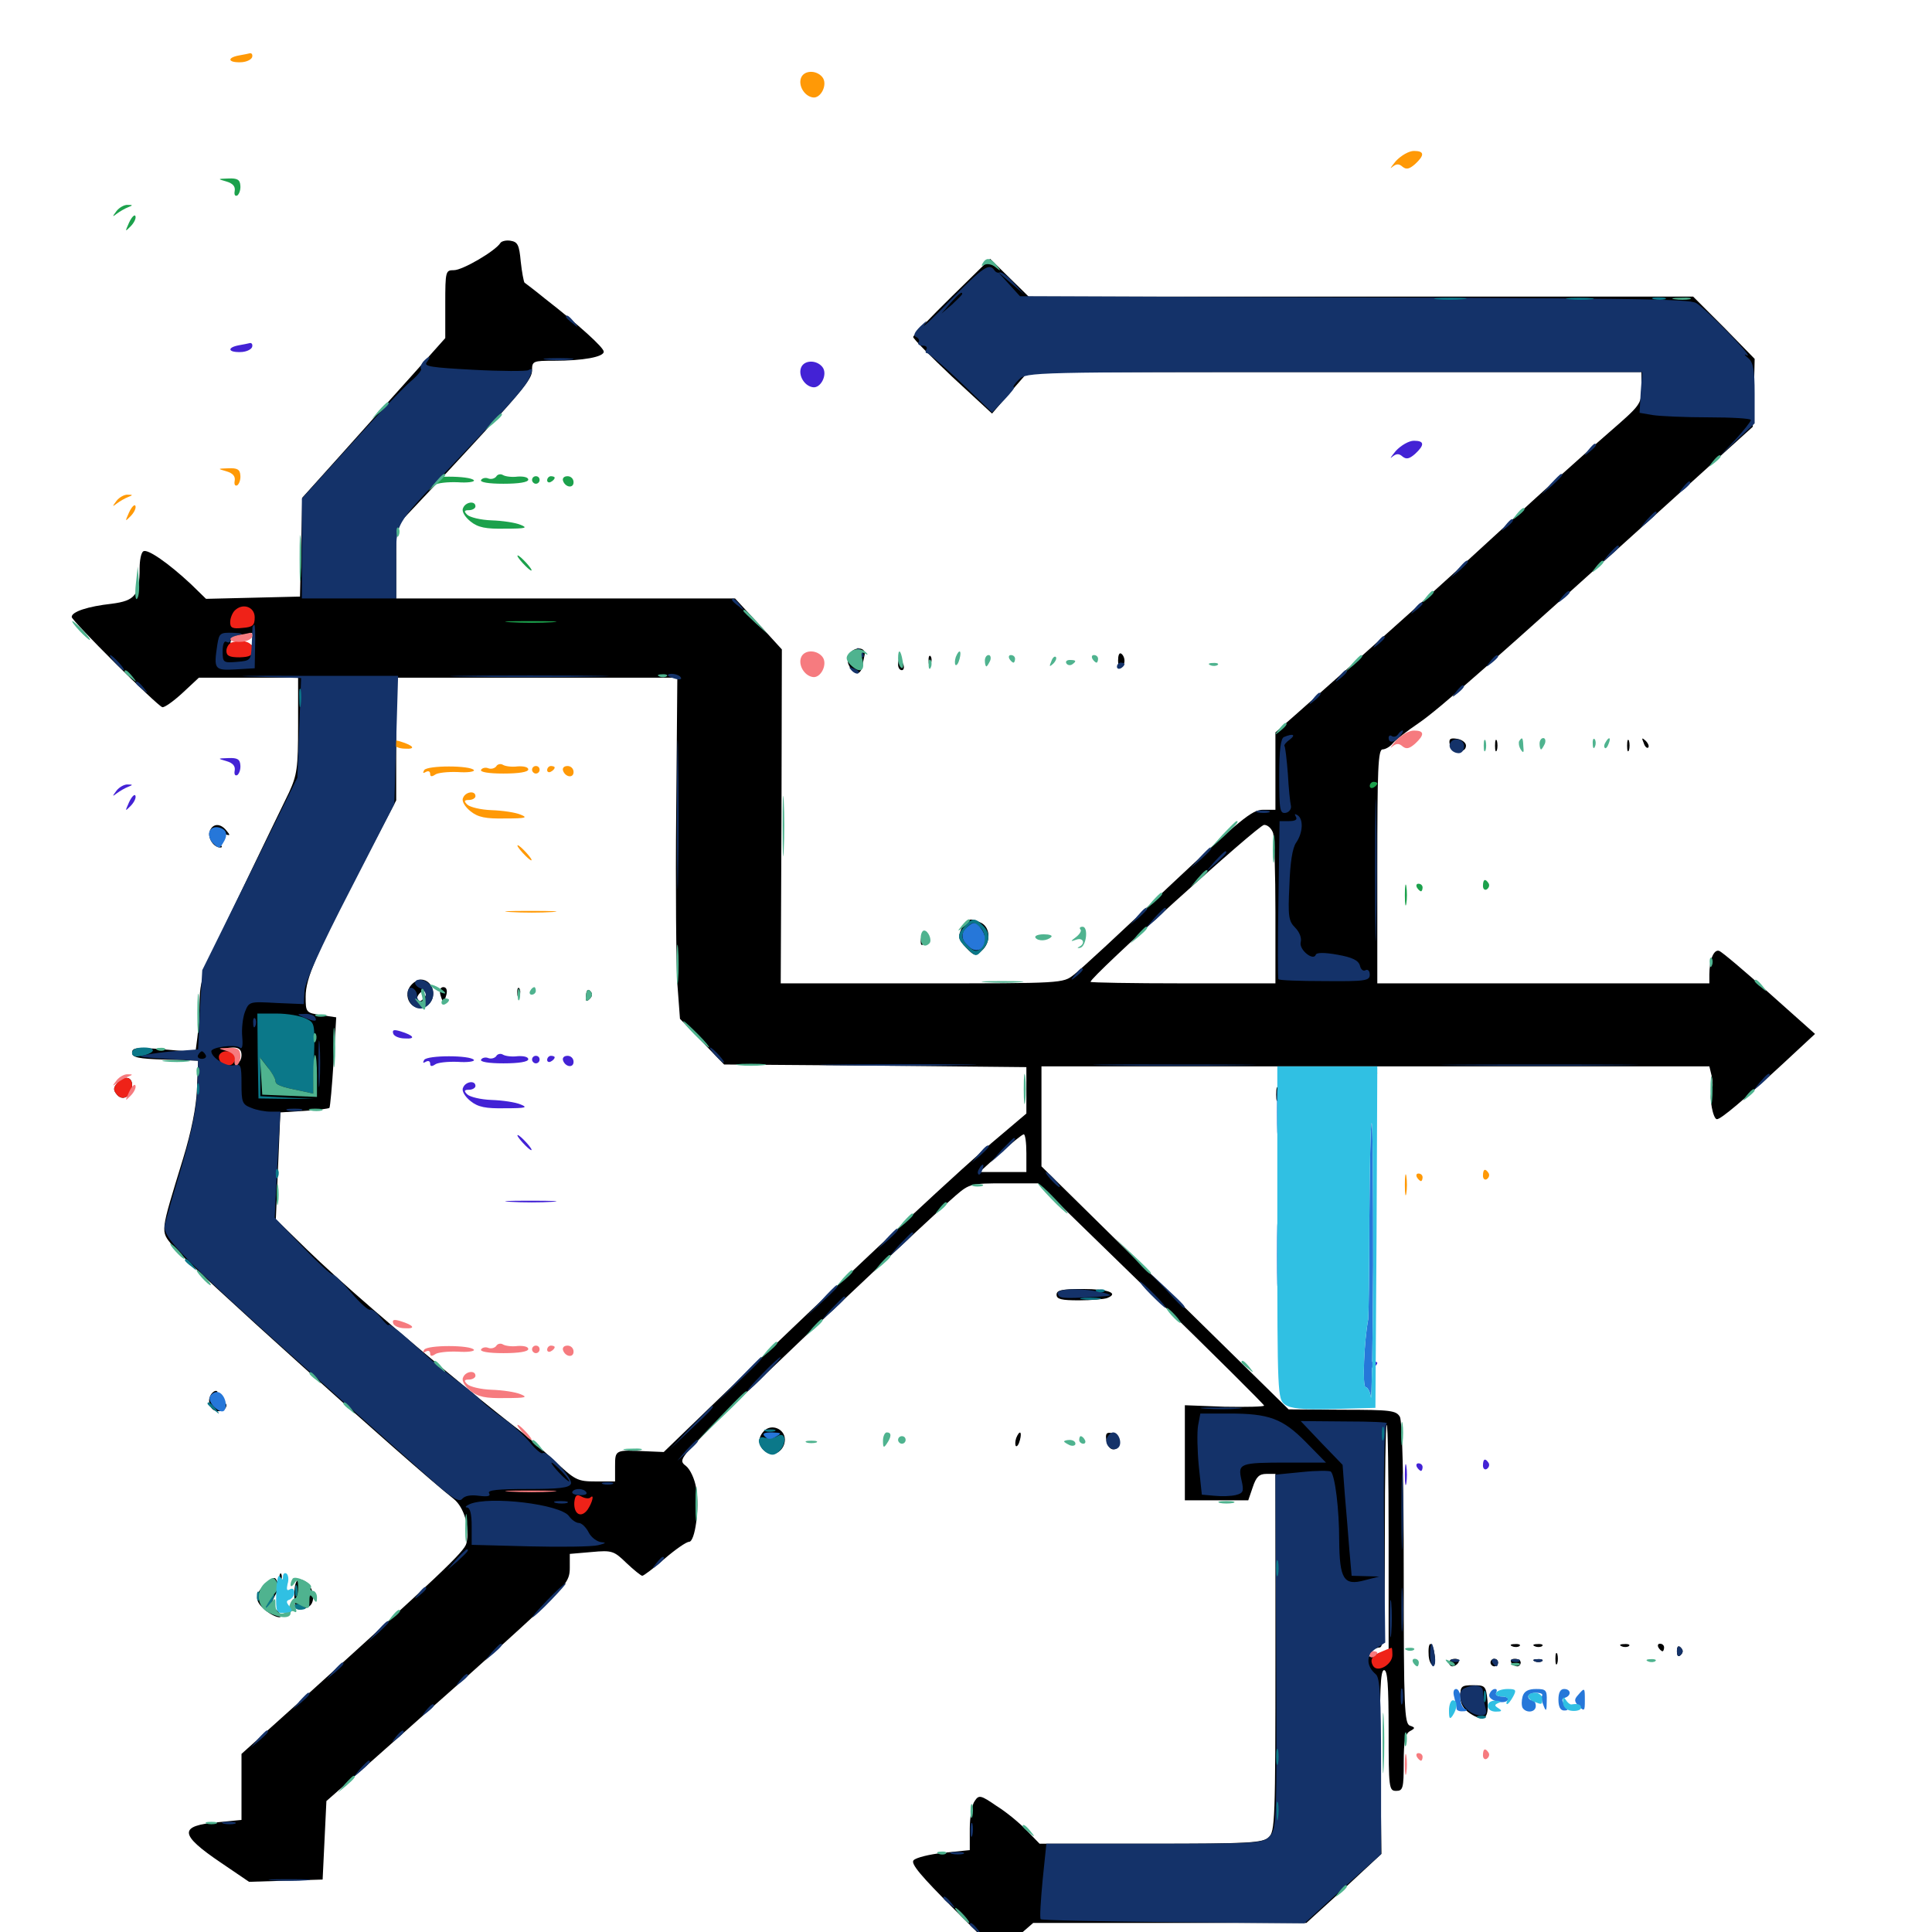 <svg xmlns="http://www.w3.org/2000/svg" viewBox="0 -1000 1000 1000">
	<path fill="#000000" d="M258.984 -874.219C256.445 -870.117 239.453 -860.156 234.961 -860.156C230.664 -860.156 230.469 -859.766 230.469 -842.578V-825L214.453 -807.031C205.469 -797.07 188.867 -778.516 177.344 -765.625L156.445 -742.383L155.859 -716.797L155.273 -691.211L131.055 -690.625L106.641 -690.039L98.828 -697.656C87.109 -708.594 76.367 -716.016 74.219 -714.648C73.047 -714.062 72.266 -709.961 72.266 -705.859C72.266 -691.992 69.922 -689.062 57.812 -687.5C45.508 -686.133 37.109 -683.398 37.109 -680.664C37.109 -678.711 81.055 -634.961 83.984 -633.984C84.961 -633.594 89.648 -636.914 94.336 -641.211L102.93 -649.219H128.711H154.297V-624.414C154.297 -602.344 153.711 -598.828 149.609 -589.844C146.875 -584.375 135.547 -560.742 124.219 -537.305C105.273 -498.242 103.711 -493.75 103.32 -482.617C103.32 -475.977 102.734 -467.188 102.148 -462.891L101.172 -455.469L84.766 -456.836C70.703 -458.008 68.359 -457.812 68.359 -455.078C68.359 -452.734 71.484 -451.953 85.352 -451.562L102.539 -450.977L101.953 -436.328C101.562 -426.758 99.023 -414.258 94.727 -400.195C82.812 -361.328 83.008 -363.086 89.258 -355.273C95.898 -346.68 213.477 -241.016 234.766 -224.219C240.234 -219.922 243.359 -209.18 241.406 -201.172C240.43 -196.875 227.539 -184.766 153.906 -118.164L125 -92.188V-75V-58.008L113.086 -56.836C92.383 -55.078 92.578 -50.586 114.258 -35.938L128.906 -25.977L148.047 -26.562L166.992 -27.148L167.969 -47.461L168.945 -67.773L178.711 -76.367C184.18 -81.25 205.273 -99.805 225.586 -117.969C246.094 -135.938 269.922 -157.617 278.906 -166.016C293.164 -179.883 294.922 -182.227 294.922 -188.477V-195.703L306.25 -196.68C316.797 -197.656 317.773 -197.266 324.219 -191.016C328.125 -187.305 331.836 -184.375 332.422 -184.375C333.203 -184.375 338.281 -188.281 343.945 -193.164C349.609 -198.047 355.273 -201.953 356.641 -201.953C359.766 -201.953 362.109 -219.141 360.352 -229.688C359.57 -234.57 357.227 -239.453 355.078 -241.211C351.172 -244.141 351.758 -244.922 370.508 -263.672C390.82 -284.18 482.227 -370.508 494.727 -381.25C501.758 -387.305 502.734 -387.5 519.727 -387.5H537.305L595.898 -330.469C627.93 -299.219 654.297 -273.047 654.297 -272.461C654.297 -271.875 645.117 -271.68 633.789 -271.875L613.281 -272.656V-248.047V-223.438H629.688H646.094L648.438 -230.273C650.195 -235.547 651.758 -237.109 655.469 -237.109H660.156V-144.727C660.156 -57.617 659.961 -51.953 656.641 -49.023C653.516 -46.094 646.289 -45.703 595.508 -45.703H538.086L531.445 -52.539C527.93 -56.25 520.898 -62.109 515.82 -65.234C507.617 -70.898 506.641 -71.094 504.492 -67.773C503.125 -66.016 501.953 -59.57 501.953 -53.32V-42.383L488.477 -41.016C481.055 -40.234 474.023 -38.477 472.852 -37.109C471.289 -35.352 476.758 -28.906 493.75 -11.914L516.797 11.133L525.781 3.125L534.766 -4.688H605.469H676.172L695.703 -22.461L715.039 -40.43L714.453 -87.891C714.062 -125 714.453 -135.547 716.406 -135.547C718.164 -135.547 718.75 -127.93 718.75 -104.297C718.75 -74.414 718.945 -73.047 722.656 -73.047C726.172 -73.047 726.562 -74.414 726.562 -87.695C726.562 -99.023 727.344 -102.539 729.688 -103.906C732.617 -105.469 732.617 -105.859 729.688 -106.836C726.953 -108.008 726.562 -116.211 726.562 -185.352C726.562 -234.961 725.781 -264.062 724.609 -266.602C722.656 -269.922 720.117 -270.312 694.727 -270.312L666.992 -270.508L602.93 -333.398L539.062 -396.289V-422.266V-448.047H711.914H884.766L885.938 -443.164C886.523 -440.43 886.719 -436.914 885.938 -435.352C884.57 -431.641 886.719 -420.703 888.672 -420.703C890.82 -420.703 902.734 -430.859 922.852 -449.414L939.453 -464.844L916.016 -485.742C903.125 -497.266 891.406 -507.227 889.844 -507.812C887.109 -508.789 884.766 -503.32 884.766 -495.508V-491.016H798.828H712.891V-551.562C712.891 -601.758 713.281 -612.109 715.625 -612.109C716.992 -612.109 719.531 -613.477 720.898 -615.234C722.266 -616.992 728.32 -621.68 734.375 -625.781C744.727 -632.812 772.852 -657.617 864.258 -740.234L907.227 -779.102L907.812 -796.68L908.203 -814.258L892.383 -830.469L876.367 -846.484H704.297H532.422L522.461 -856.25L512.5 -866.016L492.578 -846.484C481.641 -835.742 472.656 -826.367 472.656 -825.586C472.656 -824.609 481.836 -815.43 492.969 -804.883L513.477 -785.938L522.656 -796.68L532.031 -807.422H690.82H849.609V-799.023C849.609 -790.82 849.023 -790.234 832.617 -775.977C823.047 -767.773 797.852 -745.117 776.367 -725.195C742.383 -693.945 724.219 -677.539 671.484 -630.859L660.156 -620.898V-600.977V-580.859H653.711C648.047 -580.859 642.383 -576.172 604.297 -540.43C580.859 -517.969 558.984 -497.852 555.859 -495.508C550.195 -491.016 550 -491.016 477.148 -491.016H404.102L404.492 -577.539L404.688 -663.867L392.578 -677.148L380.469 -690.234H292.773H205.078V-708.789V-727.539L227.148 -750.977C270.703 -797.852 275.391 -803.516 275.391 -808.398C275.391 -813.086 275.977 -813.281 286.719 -813.281C301.758 -813.281 312.5 -815.234 312.5 -817.969C312.5 -820.117 299.805 -831.641 282.227 -845.312C276.953 -849.609 272.07 -853.32 271.484 -853.711C271.094 -854.102 270.117 -859.18 269.531 -864.648C268.75 -873.242 267.969 -874.805 264.258 -875.391C262.109 -875.781 259.57 -875.195 258.984 -874.219ZM130.859 -668.75C130.859 -665.43 130.078 -665.234 126.172 -666.797C122.852 -667.969 121.094 -667.773 120.312 -666.211C119.922 -664.844 119.336 -665.234 119.336 -667.188C119.141 -669.336 121.094 -670.703 124.609 -671.289C127.539 -671.68 130.078 -672.266 130.469 -672.461C130.664 -672.461 130.859 -670.898 130.859 -668.75ZM350 -579.492C349.609 -541.016 350 -501.172 350.586 -491.016L351.953 -472.656L363.477 -460.742L374.805 -449.023L452.93 -448.438L531.25 -447.656V-435.547V-423.633L517.188 -411.719C499.023 -396.68 447.266 -348.242 389.062 -292.383L343.555 -248.438L334.375 -248.828C318.359 -249.609 318.359 -249.609 318.359 -241.016V-233.203H308.398C298.828 -233.203 297.656 -233.789 286.133 -244.727C279.297 -250.977 270.508 -258.594 266.211 -261.719C262.109 -264.844 253.125 -272.07 246.094 -277.734C203.32 -312.891 176.172 -336.523 158.984 -353.125L142.773 -368.945L143.945 -396.484L145.117 -424.219L157.422 -425C164.258 -425.391 170.117 -426.172 170.508 -426.562C170.898 -427.148 171.875 -437.891 172.656 -450.391L174.023 -473.438L166.016 -474.609C158.398 -475.781 158.203 -475.977 158.203 -484.18C158.203 -493.75 163.672 -506.25 188.281 -553.516L205.078 -585.742V-617.383V-649.219H277.93H350.586ZM658.984 -568.75C659.57 -566.211 660.156 -547.852 660.156 -527.734V-491.016H612.305C585.938 -491.016 564.453 -491.406 564.453 -491.797C564.453 -494.531 651.367 -573.047 654.297 -573.047C656.25 -573.047 658.203 -571.094 658.984 -568.75ZM125 -453.906C125 -451.758 124.023 -450 122.852 -450C121.875 -450 121.289 -450.781 122.07 -451.758C122.656 -452.93 121.484 -454.492 119.727 -455.664C116.602 -457.422 116.602 -457.617 120.703 -457.812C123.633 -457.812 125 -456.641 125 -453.906ZM531.25 -403.125V-393.359H519.141H507.031L517.773 -403.125C523.633 -408.398 528.906 -412.695 529.883 -412.891C530.664 -412.891 531.25 -408.594 531.25 -403.125ZM718.75 -204.297V-146.094L712.695 -143.945C707.617 -141.992 707.031 -141.992 708.984 -144.531C710.352 -146.094 712.695 -147.266 714.062 -147.266C716.406 -147.266 716.797 -157.227 716.797 -204.883C716.797 -236.523 717.188 -262.5 717.773 -262.5C718.359 -262.5 718.75 -236.328 718.75 -204.297ZM287.695 -227.93C292.188 -228.32 288.086 -228.516 278.32 -228.516C268.75 -228.516 265.039 -228.32 270.117 -227.93C275.195 -227.539 283.203 -227.539 287.695 -227.93ZM213.281 -490.625C207.422 -484.766 213.281 -475.391 220.508 -479.297C226.758 -482.617 224.609 -492.969 217.773 -492.969C216.602 -492.969 214.648 -491.992 213.281 -490.625ZM220.312 -484.766C219.922 -483.594 218.359 -482.031 217.188 -481.641C215.82 -481.25 215.234 -482.031 216.016 -483.984C217.383 -487.5 221.484 -488.281 220.312 -484.766ZM227.93 -485.156C228.516 -483.008 229.297 -481.25 229.492 -481.25C229.688 -481.25 230.469 -483.008 231.055 -485.156C231.641 -487.5 231.055 -489.062 229.492 -489.062C227.93 -489.062 227.344 -487.5 227.93 -485.156ZM267.773 -485.938C267.773 -483.789 268.359 -483.203 268.945 -484.766C269.531 -486.133 269.336 -487.891 268.75 -488.477C268.164 -489.258 267.578 -488.086 267.773 -485.938ZM303.32 -484.766C302.93 -481.641 303.516 -481.25 305.273 -483.008C306.641 -484.375 306.836 -485.742 305.469 -487.109C304.297 -488.281 303.516 -487.5 303.32 -484.766ZM439.648 -661.328C438.281 -658.594 438.477 -656.641 440.43 -653.906C442.969 -650.195 445.703 -650.977 446.484 -655.664C446.68 -657.031 447.07 -659.18 447.461 -660.742C448.633 -665.234 441.992 -665.625 439.648 -661.328ZM442.773 -656.641C442.188 -655.078 441.602 -655.664 441.602 -657.812C441.406 -659.961 441.992 -661.133 442.578 -660.352C443.164 -659.766 443.359 -658.008 442.773 -656.641ZM578.711 -658.008C578.711 -655.273 579.297 -653.711 580.273 -654.297C581.25 -654.883 582.031 -656.445 582.031 -658.008C582.031 -659.57 581.25 -661.133 580.273 -661.719C579.297 -662.305 578.711 -660.742 578.711 -658.008ZM480.664 -657.812C480.664 -655.664 481.25 -655.078 481.836 -656.641C482.422 -658.008 482.227 -659.766 481.641 -660.352C481.055 -661.133 480.469 -659.961 480.664 -657.812ZM464.844 -656.055C464.844 -654.492 465.625 -653.125 466.797 -653.125C467.773 -653.125 468.164 -654.492 467.578 -656.055C466.797 -657.617 466.016 -658.984 465.625 -658.984C465.234 -658.984 464.844 -657.617 464.844 -656.055ZM750.391 -614.648C751.172 -610.352 758.789 -609.766 758.789 -614.062C758.789 -615.625 756.641 -617.188 754.297 -617.578C750.586 -618.164 749.805 -617.578 750.391 -614.648ZM773.828 -614.062C773.828 -611.328 774.219 -610.352 774.805 -611.719C775.195 -612.891 775.195 -615.234 774.805 -616.602C774.219 -617.773 773.828 -616.797 773.828 -614.062ZM842.188 -614.062C842.188 -611.328 842.578 -610.352 843.164 -611.719C843.555 -612.891 843.555 -615.234 843.164 -616.602C842.578 -617.773 842.188 -616.797 842.188 -614.062ZM850.781 -615.43C851.367 -613.477 852.539 -612.5 853.125 -613.086C853.711 -613.672 853.125 -615.234 851.758 -616.602C849.805 -618.359 849.609 -618.164 850.781 -615.43ZM108.594 -569.922C107.227 -566.406 110.547 -561.328 114.062 -561.328C115.234 -561.328 115.039 -562.109 113.477 -563.086C109.961 -565.234 112.695 -569.727 116.602 -568.164C119.141 -567.383 119.336 -567.578 117.188 -570.117C114.062 -574.023 110.156 -573.828 108.594 -569.922ZM497.656 -519.336C495.703 -515.039 496.094 -513.672 500 -509.57C504.297 -505.078 504.883 -504.883 508.203 -508.008C512.891 -512.109 512.695 -519.727 508.008 -522.266C502.148 -525.195 500.195 -524.609 497.656 -519.336ZM477.93 -517.188C477.148 -516.406 476.562 -514.453 476.562 -512.695C476.562 -510.547 477.148 -510.352 478.711 -511.914C479.883 -513.086 480.664 -515.039 480.078 -516.406C479.688 -517.578 478.711 -517.969 477.93 -517.188ZM60.547 -439.258C58.594 -436.914 58.594 -435.742 60.547 -433.398C63.672 -429.688 68.359 -432.812 68.359 -438.477C68.359 -442.969 63.867 -443.359 60.547 -439.258ZM660.547 -433.398C660.547 -430.273 660.938 -429.102 661.523 -431.055C661.914 -432.812 661.914 -435.547 661.523 -436.914C660.938 -438.086 660.547 -436.719 660.547 -433.398ZM546.875 -329.883C546.875 -327.539 549.414 -326.953 558.398 -326.953C564.844 -326.953 571.289 -327.539 573.047 -328.125C579.492 -330.664 573.438 -332.812 560.352 -332.812C549.609 -332.812 546.875 -332.227 546.875 -329.883ZM108.594 -276.953C107.812 -275.195 108.398 -272.656 109.57 -271.094C111.719 -268.359 117.188 -269.531 117.188 -272.656C117.188 -273.633 116.406 -273.828 115.234 -273.242C111.914 -271.094 108.984 -274.219 111.523 -277.344C112.891 -278.906 112.891 -280.078 111.719 -280.078C110.742 -280.078 109.18 -278.711 108.594 -276.953ZM395.508 -259.375C391.797 -255.664 392.383 -250.977 396.875 -248.242C400.781 -245.703 406.25 -249.414 406.25 -254.883C406.25 -260.352 399.414 -263.281 395.508 -259.375ZM525.977 -255.664C525.391 -253.906 525.391 -252.148 525.781 -251.562C526.367 -250.977 527.344 -252.344 527.93 -254.688C529.102 -259.18 527.734 -259.961 525.977 -255.664ZM572.656 -254.297C573.047 -251.953 574.609 -249.805 576.172 -249.805C580.469 -249.805 579.883 -257.422 575.586 -258.203C572.656 -258.789 572.07 -258.008 572.656 -254.297ZM144.531 -183.398C144.336 -181.055 143.75 -180.469 143.164 -182.031C142.383 -183.984 141.016 -183.594 137.5 -180.273C131.641 -174.805 131.641 -171.289 137.305 -166.602C142.773 -162.109 148.242 -161.523 143.75 -166.016C139.844 -169.727 139.844 -169.531 143.75 -176.758C145.312 -180.078 146.289 -183.789 145.703 -184.961C145.312 -186.328 144.727 -185.547 144.531 -183.398ZM152.344 -174.609C152.344 -166.797 153.32 -165.82 158.984 -167.969C165.039 -170.312 161.523 -182.422 154.883 -182.422C153.32 -182.422 152.344 -179.688 152.344 -174.609ZM739.453 -143.945C739.453 -141.016 740.43 -138.477 741.602 -138.086C742.578 -137.695 743.164 -139.844 742.578 -143.359C741.602 -150.586 739.062 -151.172 739.453 -143.945ZM782.812 -147.852C781.25 -148.438 781.836 -149.023 783.984 -149.023C786.133 -149.219 787.305 -148.633 786.523 -148.047C785.938 -147.461 784.18 -147.266 782.812 -147.852ZM794.531 -147.852C792.969 -148.438 793.555 -149.023 795.703 -149.023C797.852 -149.219 799.023 -148.633 798.242 -148.047C797.656 -147.461 795.898 -147.266 794.531 -147.852ZM839.453 -147.852C837.891 -148.438 838.477 -149.023 840.625 -149.023C842.773 -149.219 843.945 -148.633 843.164 -148.047C842.578 -147.461 840.82 -147.266 839.453 -147.852ZM858.398 -147.266C858.984 -146.289 859.961 -145.312 860.547 -145.312C860.938 -145.312 861.328 -146.289 861.328 -147.266C861.328 -148.438 860.352 -149.219 859.18 -149.219C858.203 -149.219 857.812 -148.438 858.398 -147.266ZM867.969 -145.312C867.969 -142.773 868.75 -142.188 869.922 -143.359C871.289 -144.727 871.289 -145.898 869.922 -147.266C868.75 -148.438 867.969 -147.852 867.969 -145.312ZM805.078 -141.406C805.078 -138.672 805.469 -137.695 806.055 -139.062C806.445 -140.234 806.445 -142.578 806.055 -143.945C805.469 -145.117 805.078 -144.141 805.078 -141.406ZM750 -139.453C750 -138.477 750.781 -137.5 751.758 -137.5C752.93 -137.5 754.297 -138.477 754.883 -139.453C755.469 -140.625 754.688 -141.406 753.125 -141.406C751.367 -141.406 750 -140.625 750 -139.453ZM771.484 -139.453C771.484 -138.477 772.461 -137.5 773.438 -137.5C774.609 -137.5 775.391 -138.477 775.391 -139.453C775.391 -140.625 774.609 -141.406 773.438 -141.406C772.461 -141.406 771.484 -140.625 771.484 -139.453ZM782.227 -139.453C782.812 -138.477 784.18 -137.5 785.352 -137.5C786.328 -137.5 787.109 -138.477 787.109 -139.453C787.109 -140.625 785.742 -141.406 783.984 -141.406C782.422 -141.406 781.641 -140.625 782.227 -139.453ZM794.531 -140.039C792.969 -140.625 793.555 -141.211 795.703 -141.211C797.852 -141.406 799.023 -140.82 798.242 -140.234C797.656 -139.648 795.898 -139.453 794.531 -140.039ZM755.859 -122.07C755.859 -118.164 757.422 -115.43 760.938 -113.086C768.164 -108.398 770.703 -110.352 769.922 -119.727C769.141 -127.344 768.75 -127.734 762.5 -127.734C756.445 -127.734 755.859 -127.148 755.859 -122.07Z"/>
	<path fill="#ff9906" d="M123.633 -971.289C117.383 -970.117 117.969 -967.578 124.414 -967.773C127.148 -967.773 129.883 -968.945 130.469 -970.312C130.859 -971.484 130.469 -972.461 129.492 -972.461C128.711 -972.266 125.977 -971.68 123.633 -971.289ZM414.648 -959.766C413.086 -955.859 416.211 -950.391 420.508 -949.609C424.805 -948.633 428.711 -956.445 425.586 -960.156C422.461 -963.867 416.211 -963.672 414.648 -959.766ZM722.461 -916.602C719.922 -913.477 719.141 -912.305 720.508 -913.477C722.656 -915.234 724.023 -915.43 725.977 -913.672C727.93 -912.109 729.492 -912.5 732.422 -915.039C737.5 -919.727 737.305 -921.875 731.836 -921.875C729.297 -921.875 725.195 -919.531 722.461 -916.602ZM117.188 -756.055C120.508 -755.078 121.875 -753.516 121.484 -751.172C121.094 -749.219 121.68 -748.242 122.852 -748.828C123.828 -749.609 124.609 -751.758 124.414 -753.906C124.219 -757.031 122.852 -757.812 118.164 -757.617C112.5 -757.422 112.5 -757.422 117.188 -756.055ZM60.352 -740.82C58.008 -737.695 58.008 -737.5 60.547 -739.453C62.109 -740.625 64.844 -742.188 66.406 -742.773C68.945 -743.75 68.75 -743.945 66.211 -743.945C64.453 -744.141 61.719 -742.578 60.352 -740.82ZM66.797 -734.766C64.648 -729.883 64.648 -729.883 67.578 -732.812C69.336 -734.57 70.508 -736.914 70.117 -738.086C69.727 -739.258 68.164 -737.695 66.797 -734.766ZM203.516 -615.039C203.906 -613.672 206.641 -612.5 209.57 -612.5C215.43 -612.109 214.258 -614.062 207.227 -616.211C203.906 -617.188 202.93 -616.992 203.516 -615.039ZM256.836 -603.32C256.055 -602.344 254.297 -601.758 252.734 -602.344C251.367 -602.93 249.609 -602.539 249.023 -601.562C248.242 -600.391 252.93 -599.609 260.547 -599.609C268.555 -599.609 273.438 -600.391 273.438 -601.758C273.438 -602.93 271.094 -603.516 267.969 -603.32C265.039 -602.93 261.719 -603.32 260.352 -604.102C259.18 -604.883 257.422 -604.492 256.836 -603.32ZM219.531 -601.367C218.75 -599.805 218.945 -599.609 220.312 -600.391C221.68 -601.172 222.656 -600.781 222.656 -599.414C222.656 -598.047 223.438 -597.852 225.195 -599.023C226.367 -600 231.641 -600.586 236.914 -600.391C241.992 -600 245.703 -600.586 245.312 -601.367C243.555 -603.906 221.094 -603.906 219.531 -601.367ZM275.391 -601.562C275.391 -600.586 276.367 -599.609 277.344 -599.609C278.516 -599.609 279.297 -600.586 279.297 -601.562C279.297 -602.734 278.516 -603.516 277.344 -603.516C276.367 -603.516 275.391 -602.734 275.391 -601.562ZM283.203 -601.367C283.203 -602.539 284.18 -603.516 285.156 -603.516C286.328 -603.516 287.109 -603.125 287.109 -602.734C287.109 -602.148 286.328 -601.172 285.156 -600.586C284.18 -600 283.203 -600.391 283.203 -601.367ZM291.406 -601.172C292.578 -597.656 296.875 -597.07 296.875 -600.391C296.875 -602.148 295.508 -603.516 293.75 -603.516C291.992 -603.516 291.016 -602.539 291.406 -601.172ZM239.648 -586.914C238.867 -585.352 240.625 -582.422 243.555 -580.078C247.461 -576.953 251.367 -576.172 261.523 -576.367C272.07 -576.367 273.438 -576.758 269.531 -578.32C266.797 -579.492 260.156 -580.469 254.492 -580.664C248.828 -580.859 243.164 -582.227 241.797 -583.594C240.039 -585.352 240.234 -585.938 242.773 -585.938C244.531 -585.938 246.094 -586.914 246.094 -587.891C246.094 -591.016 240.82 -590.234 239.648 -586.914ZM270.508 -558.594C272.461 -556.445 274.414 -554.688 275 -554.688C275.586 -554.688 274.414 -556.445 272.461 -558.594C270.508 -560.742 268.555 -562.5 267.969 -562.5C267.383 -562.5 268.555 -560.742 270.508 -558.594ZM264.258 -527.93C258.008 -528.32 262.695 -528.516 274.414 -528.516C286.328 -528.516 291.406 -528.32 285.742 -527.93C280.078 -527.539 270.508 -527.539 264.258 -527.93ZM708.984 -443.164C708.984 -444.336 709.961 -445.312 710.938 -445.312C712.109 -445.312 712.891 -444.922 712.891 -444.531C712.891 -443.945 712.109 -442.969 710.938 -442.383C709.961 -441.797 708.984 -442.188 708.984 -443.164ZM727.148 -386.719C727.148 -381.836 727.539 -379.883 727.93 -382.422C728.32 -384.766 728.32 -388.672 727.93 -391.211C727.539 -393.555 727.148 -391.602 727.148 -386.719ZM767.578 -391.406C767.578 -389.844 768.555 -389.062 769.531 -389.648C770.703 -390.43 771.094 -391.797 770.508 -392.773C768.75 -395.508 767.578 -394.922 767.578 -391.406ZM733.398 -390.625C733.984 -389.648 734.961 -388.672 735.547 -388.672C735.938 -388.672 736.328 -389.648 736.328 -390.625C736.328 -391.797 735.352 -392.578 734.18 -392.578C733.203 -392.578 732.812 -391.797 733.398 -390.625Z"/>
	<path fill="#ef2218" d="M121.484 -683.984C120.312 -682.812 119.141 -680.078 119.141 -677.93C119.141 -675 120.312 -674.414 125.586 -675C130.859 -675.391 131.836 -676.367 131.836 -680.469C131.836 -685.938 125.586 -688.086 121.484 -683.984ZM119.727 -667.383C118.359 -666.797 117.188 -664.844 117.188 -663.086C117.188 -660.547 118.75 -659.766 124.023 -659.766C129.492 -659.961 130.859 -660.742 130.859 -663.867C130.859 -667.773 125.391 -669.336 119.727 -667.383ZM113.281 -452.93C113.281 -448.828 119.141 -446.875 121.094 -450.195C123.242 -453.516 121.68 -455.859 116.992 -455.859C115.039 -455.859 113.281 -454.492 113.281 -452.93ZM60.547 -439.258C58.594 -436.914 58.594 -435.742 60.547 -433.398C63.672 -429.688 68.359 -432.812 68.359 -438.477C68.359 -442.969 63.867 -443.359 60.547 -439.258ZM297.266 -222.461C296.875 -216.211 300.781 -214.062 304.102 -218.555C306.641 -222.266 307.812 -227.148 305.469 -224.805C304.688 -224.219 302.734 -224.414 300.977 -225.391C298.438 -226.758 297.656 -225.977 297.266 -222.461ZM715.625 -145.312C710.156 -143.164 708.789 -141.016 710.742 -137.695C713.086 -133.984 720.703 -138.477 720.703 -143.359C720.703 -145.508 720.508 -147.266 720.312 -147.07C719.922 -147.07 717.773 -146.289 715.625 -145.312Z"/>
	<path fill="#1ca14c" d="M123.633 -1121.289C117.383 -1120.117 117.969 -1117.578 124.414 -1117.773C127.148 -1117.773 129.883 -1118.945 130.469 -1120.312C130.859 -1121.484 130.469 -1122.461 129.492 -1122.461C128.711 -1122.266 125.977 -1121.68 123.633 -1121.289ZM414.648 -1109.766C413.086 -1105.859 416.211 -1100.391 420.508 -1099.609C424.805 -1098.633 428.711 -1106.445 425.586 -1110.156C422.461 -1113.867 416.211 -1113.672 414.648 -1109.766ZM722.461 -1066.602C719.922 -1063.477 719.141 -1062.305 720.508 -1063.477C722.656 -1065.234 724.023 -1065.43 725.977 -1063.672C727.93 -1062.109 729.492 -1062.5 732.422 -1065.039C737.5 -1069.727 737.305 -1071.875 731.836 -1071.875C729.297 -1071.875 725.195 -1069.531 722.461 -1066.602ZM117.188 -906.055C120.508 -905.078 121.875 -903.516 121.484 -901.172C121.094 -899.219 121.68 -898.242 122.852 -898.828C123.828 -899.609 124.609 -901.758 124.414 -903.906C124.219 -907.031 122.852 -907.812 118.164 -907.617C112.5 -907.422 112.5 -907.422 117.188 -906.055ZM60.352 -890.82C58.008 -887.695 58.008 -887.5 60.547 -889.453C62.109 -890.625 64.844 -892.188 66.406 -892.773C68.945 -893.75 68.75 -893.945 66.211 -893.945C64.453 -894.141 61.719 -892.578 60.352 -890.82ZM66.797 -884.766C64.648 -879.883 64.648 -879.883 67.578 -882.812C69.336 -884.57 70.508 -886.914 70.117 -888.086C69.727 -889.258 68.164 -887.695 66.797 -884.766ZM203.516 -765.039C203.906 -763.672 206.641 -762.5 209.57 -762.5C215.43 -762.109 214.258 -764.062 207.227 -766.211C203.906 -767.188 202.93 -766.992 203.516 -765.039ZM256.836 -753.32C256.055 -752.344 254.297 -751.758 252.734 -752.344C251.367 -752.93 249.609 -752.539 249.023 -751.562C248.242 -750.391 252.93 -749.609 260.547 -749.609C268.555 -749.609 273.438 -750.391 273.438 -751.758C273.438 -752.93 271.094 -753.516 267.969 -753.32C265.039 -752.93 261.719 -753.32 260.352 -754.102C259.18 -754.883 257.422 -754.492 256.836 -753.32ZM219.531 -751.367C218.75 -749.805 218.945 -749.609 220.312 -750.391C221.68 -751.172 222.656 -750.781 222.656 -749.414C222.656 -748.047 223.438 -747.852 225.195 -749.023C226.367 -750 231.641 -750.586 236.914 -750.391C241.992 -750 245.703 -750.586 245.312 -751.367C243.555 -753.906 221.094 -753.906 219.531 -751.367ZM275.391 -751.562C275.391 -750.586 276.367 -749.609 277.344 -749.609C278.516 -749.609 279.297 -750.586 279.297 -751.562C279.297 -752.734 278.516 -753.516 277.344 -753.516C276.367 -753.516 275.391 -752.734 275.391 -751.562ZM283.203 -751.367C283.203 -752.539 284.18 -753.516 285.156 -753.516C286.328 -753.516 287.109 -753.125 287.109 -752.734C287.109 -752.148 286.328 -751.172 285.156 -750.586C284.18 -750 283.203 -750.391 283.203 -751.367ZM291.406 -751.172C292.578 -747.656 296.875 -747.07 296.875 -750.391C296.875 -752.148 295.508 -753.516 293.75 -753.516C291.992 -753.516 291.016 -752.539 291.406 -751.172ZM239.648 -736.914C238.867 -735.352 240.625 -732.422 243.555 -730.078C247.461 -726.953 251.367 -726.172 261.523 -726.367C272.07 -726.367 273.438 -726.758 269.531 -728.32C266.797 -729.492 260.156 -730.469 254.492 -730.664C248.828 -730.859 243.164 -732.227 241.797 -733.594C240.039 -735.352 240.234 -735.938 242.773 -735.938C244.531 -735.938 246.094 -736.914 246.094 -737.891C246.094 -741.016 240.82 -740.234 239.648 -736.914ZM270.508 -708.594C272.461 -706.445 274.414 -704.688 275 -704.688C275.586 -704.688 274.414 -706.445 272.461 -708.594C270.508 -710.742 268.555 -712.5 267.969 -712.5C267.383 -712.5 268.555 -710.742 270.508 -708.594ZM264.258 -677.93C258.008 -678.32 262.695 -678.516 274.414 -678.516C286.328 -678.516 291.406 -678.32 285.742 -677.93C280.078 -677.539 270.508 -677.539 264.258 -677.93ZM708.984 -593.164C708.984 -594.336 709.961 -595.312 710.938 -595.312C712.109 -595.312 712.891 -594.922 712.891 -594.531C712.891 -593.945 712.109 -592.969 710.938 -592.383C709.961 -591.797 708.984 -592.188 708.984 -593.164ZM727.148 -536.719C727.148 -531.836 727.539 -529.883 727.93 -532.422C728.32 -534.766 728.32 -538.672 727.93 -541.211C727.539 -543.555 727.148 -541.602 727.148 -536.719ZM767.578 -541.406C767.578 -539.844 768.555 -539.062 769.531 -539.648C770.703 -540.43 771.094 -541.797 770.508 -542.773C768.75 -545.508 767.578 -544.922 767.578 -541.406ZM733.398 -540.625C733.984 -539.648 734.961 -538.672 735.547 -538.672C735.938 -538.672 736.328 -539.648 736.328 -540.625C736.328 -541.797 735.352 -542.578 734.18 -542.578C733.203 -542.578 732.812 -541.797 733.398 -540.625Z"/>
	<path fill="#143269" d="M492.383 -845.117C483.203 -835.547 476.953 -829.688 478.32 -831.836C480.469 -834.57 479.883 -834.375 476.367 -831.055C473.242 -827.93 472.461 -826.172 474.219 -825.586C475.391 -825 476.172 -823.828 475.391 -822.852C474.805 -821.875 475.781 -821.094 477.539 -821.094C479.297 -821.094 480.078 -820.312 479.492 -819.141C478.906 -818.164 478.906 -817.188 479.883 -817.188C480.664 -817.188 488.672 -810.352 497.461 -801.953L513.477 -786.523L519.922 -793.164C523.242 -796.68 525.586 -799.609 524.805 -799.609C524.023 -799.609 525.195 -801.367 527.344 -803.516C531.25 -807.422 533.789 -807.422 690.625 -807.422H850L849.219 -796.875L848.633 -786.328L855.469 -785.156C859.18 -784.57 872.266 -783.984 884.375 -783.984C896.289 -783.984 906.25 -783.398 906.25 -782.617C906.25 -781.836 902.539 -777.148 898.047 -772.266L889.648 -763.477L899.023 -772.266L908.203 -780.859V-796.289C908.203 -808.789 907.422 -812.5 904.883 -814.648C902.734 -816.406 902.539 -816.992 904.297 -816.016C908.398 -814.258 882.812 -840.43 877.93 -843.164C873.828 -845.312 849.609 -845.703 631.641 -846.289L527.93 -846.68L522.266 -852.93L516.602 -859.18L523.438 -853.32L530.273 -847.461L524.609 -853.711C521.484 -857.227 518.164 -859.57 517.383 -858.984C516.602 -858.594 515.43 -858.984 514.648 -860.156C512.109 -864.062 508.789 -861.719 492.383 -845.117ZM498.047 -847.852C498.047 -847.461 495.703 -845.117 492.773 -842.383L487.305 -837.695L491.992 -843.164C496.484 -848.047 498.047 -849.414 498.047 -847.852ZM292.969 -835.938C292.969 -835.547 294.531 -833.984 296.484 -832.617C299.414 -830.078 299.609 -830.273 297.07 -833.398C294.531 -836.523 292.969 -837.5 292.969 -835.938ZM218.945 -812.695C217.773 -811.133 217.383 -809.57 217.969 -808.984C218.359 -808.398 216.016 -805.469 212.5 -802.539C208.984 -799.609 194.922 -784.766 181.25 -769.531L156.25 -741.992V-716.211V-690.234H180.664H205.078V-708.789C205.078 -729.883 203.516 -727.148 233.398 -758.594C261.328 -787.891 270.898 -798.438 273.242 -802.93C275.977 -808.203 275.977 -809.961 273.438 -808.398C272.461 -807.812 259.57 -807.812 245.117 -808.594C223.242 -809.766 219.141 -810.352 220.898 -812.5C222.07 -814.062 222.656 -815.234 222.07 -815.234C221.68 -815.234 220.117 -814.062 218.945 -812.695ZM282.812 -813.867C279.297 -814.258 282.031 -814.648 289.062 -814.648C296.094 -814.648 298.828 -814.258 295.508 -813.867C291.992 -813.477 286.133 -813.477 282.812 -813.867ZM822.07 -766.992C819.531 -763.867 819.727 -763.672 822.852 -766.211C825.977 -768.75 826.953 -770.312 825.391 -770.312C825 -770.312 823.438 -768.75 822.07 -766.992ZM802.539 -749.414L797.852 -743.945L803.32 -748.633C808.203 -753.125 809.57 -754.688 808.008 -754.688C807.617 -754.688 805.273 -752.344 802.539 -749.414ZM870.898 -747.461C868.359 -744.336 868.555 -744.141 871.68 -746.68C874.805 -749.219 875.781 -750.781 874.219 -750.781C873.828 -750.781 872.266 -749.219 870.898 -747.461ZM852.344 -730.859L848.633 -726.367L853.125 -730.078C857.227 -733.594 858.398 -735.156 856.836 -735.156C856.445 -735.156 854.492 -733.203 852.344 -730.859ZM779.102 -727.93C776.562 -724.805 776.758 -724.609 779.883 -727.148C783.008 -729.688 783.984 -731.25 782.422 -731.25C782.031 -731.25 780.469 -729.688 779.102 -727.93ZM832.812 -713.281L829.102 -708.789L833.594 -712.5C837.695 -716.016 838.867 -717.578 837.305 -717.578C836.914 -717.578 834.961 -715.625 832.812 -713.281ZM754.688 -705.469L750.977 -700.977L755.469 -704.688C757.812 -706.836 759.766 -708.789 759.766 -709.18C759.766 -710.742 758.203 -709.57 754.688 -705.469ZM808.398 -690.82C805.859 -687.695 806.055 -687.5 809.18 -690.039C810.938 -691.406 812.5 -692.969 812.5 -693.359C812.5 -694.922 810.938 -693.945 808.398 -690.82ZM378.906 -689.453C378.906 -689.062 380.469 -687.5 382.422 -686.133C385.352 -683.594 385.547 -683.789 383.008 -686.914C380.469 -690.039 378.906 -691.016 378.906 -689.453ZM732.227 -684.961C729.688 -681.836 729.883 -681.641 733.008 -684.18C734.766 -685.547 736.328 -687.109 736.328 -687.5C736.328 -689.062 734.766 -688.086 732.227 -684.961ZM130.664 -675.195C130.664 -674.219 130.469 -670.117 130.273 -665.82C129.883 -658.203 129.688 -658.008 122.656 -657.422C115.625 -656.836 115.234 -657.031 115.234 -662.891C115.234 -666.406 116.016 -668.555 117.188 -667.773C118.359 -667.188 119.141 -667.383 119.141 -668.555C119.141 -669.531 121.094 -670.898 123.633 -671.289C126.367 -671.875 125.195 -672.266 120.703 -672.461C113.867 -672.656 113.477 -672.266 112.5 -666.406C110.547 -653.516 110.938 -652.93 121.875 -653.516L131.836 -654.102L132.031 -665.43C132.227 -671.484 132.031 -676.562 131.641 -676.562C131.25 -676.562 130.859 -675.977 130.664 -675.195ZM712.695 -667.383C710.156 -664.258 710.352 -664.062 713.477 -666.602C716.602 -669.141 717.578 -670.703 716.016 -670.703C715.625 -670.703 714.062 -669.141 712.695 -667.383ZM444.531 -662.305C445.117 -660.352 446.289 -659.375 446.875 -659.961C447.461 -660.547 446.875 -662.109 445.508 -663.477C443.555 -665.234 443.359 -665.039 444.531 -662.305ZM59.57 -657.031C61.523 -654.883 63.477 -653.125 64.062 -653.125C64.648 -653.125 63.477 -654.883 61.523 -657.031C59.57 -659.18 57.617 -660.938 57.031 -660.938C56.445 -660.938 57.617 -659.18 59.57 -657.031ZM771.289 -657.617C768.75 -654.492 768.945 -654.297 772.07 -656.836C773.828 -658.203 775.391 -659.766 775.391 -660.156C775.391 -661.719 773.828 -660.742 771.289 -657.617ZM578.125 -654.883C578.125 -653.906 579.102 -653.516 580.078 -654.102C581.25 -654.688 582.031 -655.664 582.031 -656.25C582.031 -656.641 581.25 -657.031 580.078 -657.031C579.102 -657.031 578.125 -656.055 578.125 -654.883ZM440.82 -652.93C439.062 -654.883 439.258 -655.078 441.992 -653.906C443.945 -653.32 444.922 -652.148 444.336 -651.562C443.75 -650.977 442.188 -651.562 440.82 -652.93ZM693.164 -649.805C690.625 -646.68 690.82 -646.484 693.945 -649.023C697.07 -651.562 698.047 -653.125 696.484 -653.125C696.094 -653.125 694.531 -651.562 693.164 -649.805ZM131.25 -649.805L155.859 -649.023L154.883 -623.242L153.906 -597.461L129.297 -547.656L104.688 -497.852L103.516 -477.344L102.539 -456.836L94.727 -456.25C90.43 -456.055 83.008 -455.273 78.125 -454.492C69.922 -453.125 70.508 -452.93 85.938 -451.953L102.539 -450.977L102.148 -436.719C101.758 -426.758 99.414 -414.648 94.141 -396.68C89.844 -382.422 85.938 -368.75 85.352 -366.211C83.594 -358.594 94.141 -348.438 222.461 -234.766C233.984 -224.414 237.695 -222.266 239.258 -224.219C240.625 -225.781 243.555 -226.367 247.852 -225.781C252.539 -225.195 254.102 -225.586 253.125 -227.148C252.148 -228.711 257.617 -229.297 273.047 -229.297C289.453 -229.297 294.727 -229.883 295.508 -232.031C296.68 -234.766 282.812 -249.805 280.859 -247.852C280.273 -247.266 277.148 -249.805 274.219 -253.516C271.094 -257.227 264.648 -263.086 259.766 -266.406C254.883 -269.922 250.195 -273.828 249.023 -275C248.047 -276.367 242.773 -280.859 237.305 -284.766C232.031 -288.867 225.781 -293.75 223.633 -295.703C221.484 -297.656 215.625 -302.93 210.547 -307.422C205.273 -312.109 201.172 -315.039 201.172 -314.258C201.172 -313.477 199.414 -315.039 197.07 -317.969C194.922 -320.703 192.383 -322.656 191.602 -322.07C190.625 -321.68 186.328 -325.586 181.836 -330.859C177.344 -336.133 173.047 -340.43 172.266 -340.234C171.484 -340.039 164.453 -346.484 156.641 -354.688L142.188 -369.727L143.555 -397.07L145.117 -424.609H140.039C137.305 -424.609 132.812 -425.391 130.078 -426.562C125.391 -428.32 125 -429.492 125 -439.062C125 -448.633 124.609 -449.609 121.094 -448.633C117.383 -447.656 109.375 -452.539 109.375 -455.859C109.375 -458.008 121.68 -459.57 124.023 -457.812C125.391 -456.641 125.781 -458.594 125.391 -463.281C125 -467.188 125.586 -473.047 126.758 -476.172C128.906 -481.641 129.102 -481.641 143.164 -480.859L157.227 -480.273L157.617 -487.109C157.812 -491.602 166.016 -509.766 181.055 -538.867L204.102 -583.789L205.078 -616.992L206.055 -650.195H156.25C128.906 -650.391 117.578 -650 131.25 -649.805ZM106.445 -453.906C107.031 -452.93 106.25 -451.953 104.492 -451.953C102.734 -451.953 101.953 -452.93 102.539 -453.906C103.125 -455.078 104.102 -455.859 104.492 -455.859C104.883 -455.859 105.859 -455.078 106.445 -453.906ZM291.016 -238.086C293.555 -235.352 295.117 -233.203 294.531 -233.203C294.141 -233.203 291.602 -235.352 289.062 -238.086C286.523 -240.82 284.961 -242.969 285.547 -242.969C285.938 -242.969 288.477 -240.82 291.016 -238.086ZM240.625 -649.805C222.656 -650 237.891 -650.391 274.414 -650.391C310.938 -650.391 325.586 -650 307.031 -649.805C288.477 -649.414 258.594 -649.414 240.625 -649.805ZM345.703 -650.391C345.703 -651.953 351.367 -651.172 352.344 -649.414C353.125 -648.438 351.758 -648.047 349.609 -648.633C347.461 -649.219 345.703 -650 345.703 -650.391ZM70.312 -646.484C70.312 -646.094 71.875 -644.531 73.828 -643.164C76.758 -640.625 76.953 -640.82 74.414 -643.945C71.875 -647.07 70.312 -648.047 70.312 -646.484ZM753.711 -641.992C751.172 -638.867 751.367 -638.672 754.492 -641.211C757.617 -643.75 758.594 -645.312 757.031 -645.312C756.641 -645.312 755.078 -643.75 753.711 -641.992ZM679.492 -638.086C676.953 -634.961 677.148 -634.766 680.273 -637.305C683.398 -639.844 684.375 -641.406 682.812 -641.406C682.422 -641.406 680.859 -639.844 679.492 -638.086ZM350.391 -577.93C350.391 -543.555 350.781 -529.688 350.977 -547.266C351.367 -564.844 351.367 -592.969 350.977 -609.766C350.781 -626.562 350.391 -612.305 350.391 -577.93ZM723.633 -619.922C722.852 -618.75 721.484 -618.359 720.508 -618.945C719.531 -619.727 718.75 -619.141 718.75 -618.164C718.75 -615.039 721.875 -615.625 724.609 -618.945C725.977 -620.508 726.562 -621.875 725.977 -621.875C725.391 -621.875 724.219 -620.898 723.633 -619.922ZM664.648 -618.555C662.891 -617.969 662.109 -611.914 662.109 -598.047C662.109 -580.469 662.5 -578.711 665.625 -579.297C667.383 -579.688 668.555 -581.445 668.164 -583.008C667.773 -584.57 666.992 -591.992 666.602 -599.414C666.016 -607.031 665.234 -613.477 664.844 -613.867C664.453 -614.258 665.625 -615.82 667.578 -617.188C670.898 -619.727 669.336 -620.508 664.648 -618.555ZM750.781 -615.625C749.219 -613.281 751.758 -610.156 755.078 -610.156C756.641 -610.156 757.812 -611.719 757.812 -613.672C757.812 -617.383 752.734 -618.75 750.781 -615.625ZM711.719 -549.609C711.719 -516.797 712.109 -503.516 712.305 -519.922C712.695 -536.133 712.695 -563.086 712.305 -579.492C712.109 -595.703 711.719 -582.422 711.719 -549.609ZM650.977 -579.492C649.023 -580.078 650.195 -580.469 653.32 -580.469C656.641 -580.469 658.008 -580.078 656.836 -579.492C655.469 -579.102 652.734 -579.102 650.977 -579.492ZM670.703 -577.344C671.68 -575.781 670.508 -575 667.188 -575H662.305L661.719 -534.57C661.328 -512.109 661.328 -493.555 661.719 -493.164C661.914 -492.578 672.656 -492.188 685.547 -492.188C706.836 -491.992 708.984 -492.383 708.984 -495.508C708.984 -497.461 708.008 -498.438 706.836 -497.852C705.664 -497.07 704.297 -498.242 703.906 -500.195C703.125 -502.93 700 -504.492 692.188 -505.859C685.742 -507.031 681.445 -507.031 681.055 -505.859C679.883 -502.344 672.266 -508.398 673.242 -512.305C673.828 -514.453 672.656 -517.578 670.312 -519.922C666.992 -523.242 666.602 -525.781 667.383 -541.602C667.773 -553.516 668.945 -561.133 670.898 -563.867C674.414 -568.945 674.805 -576.172 671.484 -578.125C670.117 -578.906 669.922 -578.711 670.703 -577.344ZM620.898 -556.055L616.211 -550.586L621.68 -555.273C626.562 -559.766 627.93 -561.328 626.367 -561.328C625.977 -561.328 623.633 -558.984 620.898 -556.055ZM628.711 -554.102L624.023 -548.633L629.492 -553.32C634.375 -557.812 635.742 -559.375 634.18 -559.375C633.789 -559.375 631.445 -557.031 628.711 -554.102ZM588.672 -525.781L584.961 -521.289L589.453 -525C591.797 -527.148 593.75 -529.102 593.75 -529.492C593.75 -531.055 592.188 -529.883 588.672 -525.781ZM597.461 -524.805L592.773 -519.336L598.242 -524.023C603.125 -528.516 604.492 -530.078 602.93 -530.078C602.539 -530.078 600.195 -527.734 597.461 -524.805ZM556.445 -495.508C553.906 -492.383 554.102 -492.188 557.227 -494.727C560.352 -497.266 561.328 -498.828 559.766 -498.828C559.375 -498.828 557.812 -497.266 556.445 -495.508ZM214.844 -491.211C214.844 -490.234 216.211 -488.867 217.969 -488.281C219.531 -487.695 220.703 -485.742 220.312 -484.18C219.531 -480.469 215.82 -481.055 215.82 -484.961C215.82 -486.523 214.648 -488.086 213.281 -488.672C209.961 -489.648 210.352 -482.227 213.672 -479.492C220.117 -474.023 228.125 -484.766 222.266 -490.625C219.531 -493.359 214.844 -493.75 214.844 -491.211ZM157.227 -473.438C162.695 -471.094 164.453 -471.094 163.086 -473.438C162.5 -474.609 159.961 -475.391 157.617 -475.195C153.516 -475.195 153.516 -475 157.227 -473.438ZM131.055 -470.312C131.055 -468.164 131.641 -467.578 132.227 -469.141C132.812 -470.508 132.617 -472.266 132.031 -472.852C131.445 -473.633 130.859 -472.461 131.055 -470.312ZM164.844 -449.023C164.844 -438.281 165.039 -434.18 165.43 -439.844C165.82 -445.508 165.82 -454.297 165.43 -459.375C165.039 -464.453 164.844 -459.766 164.844 -449.023ZM370.117 -453.906C372.07 -451.758 374.023 -450 374.609 -450C375.195 -450 374.023 -451.758 372.07 -453.906C370.117 -456.055 368.164 -457.812 367.578 -457.812C366.992 -457.812 368.164 -456.055 370.117 -453.906ZM432.227 -448.633C414.062 -448.828 428.906 -449.219 464.844 -449.219C500.781 -449.219 515.625 -448.828 497.656 -448.633C479.492 -448.242 450.195 -448.242 432.227 -448.633ZM573.633 -448.633C555.078 -448.828 570.898 -449.219 608.398 -449.023C646.094 -449.023 661.133 -448.828 641.992 -448.633C622.852 -448.242 591.992 -448.242 573.633 -448.633ZM755.469 -448.633C732.617 -448.828 751.172 -449.023 796.875 -449.023C842.578 -449.023 861.133 -448.828 838.477 -448.633C815.625 -448.242 778.125 -448.242 755.469 -448.633ZM910.938 -439.844L907.227 -435.352L911.719 -439.062C914.062 -441.211 916.016 -443.164 916.016 -443.555C916.016 -445.117 914.453 -443.945 910.938 -439.844ZM149.023 -425.195C147.07 -425.781 148.633 -426.172 152.344 -426.172C156.055 -426.172 157.617 -425.781 155.859 -425.195C153.906 -424.805 150.781 -424.805 149.023 -425.195ZM518.359 -404.688L512.695 -398.242L519.141 -403.906C525 -409.375 526.367 -410.938 524.805 -410.938C524.414 -410.938 521.68 -408.008 518.359 -404.688ZM506.641 -402.734L502.93 -398.242L507.422 -401.953C509.766 -404.102 511.719 -406.055 511.719 -406.445C511.719 -408.008 510.156 -406.836 506.641 -402.734ZM506.836 -395.117C506.055 -393.945 505.859 -392.773 506.445 -392.188C506.836 -391.602 507.812 -392.578 508.398 -394.336C509.766 -397.656 508.594 -398.242 506.836 -395.117ZM543.945 -389.453C545.898 -387.305 547.852 -385.547 548.438 -385.547C549.023 -385.547 547.852 -387.305 545.898 -389.453C543.945 -391.602 541.992 -393.359 541.406 -393.359C540.82 -393.359 541.992 -391.602 543.945 -389.453ZM458.789 -358.789L454.102 -353.32L459.57 -358.008C464.453 -362.5 465.82 -364.062 464.258 -364.062C463.867 -364.062 461.523 -361.719 458.789 -358.789ZM465.625 -355.859L459.961 -349.414L466.406 -355.078C472.266 -360.547 473.633 -362.109 472.07 -362.109C471.68 -362.109 468.945 -359.18 465.625 -355.859ZM603.516 -332.422C608.203 -327.148 612.305 -323.047 612.695 -323.047C614.258 -323.047 612.695 -324.805 604.102 -332.812L594.727 -341.602ZM595.703 -329.883C599.414 -326.172 602.734 -323.047 603.32 -323.047C603.906 -323.047 601.367 -326.172 597.656 -329.883C593.945 -333.594 590.625 -336.719 590.039 -336.719C589.453 -336.719 591.992 -333.594 595.703 -329.883ZM424.805 -326.562L416.992 -318.164L425.391 -325.977C433.008 -333.008 434.57 -334.766 433.008 -334.766C432.617 -334.766 428.906 -331.055 424.805 -326.562ZM547.461 -330.469C548.242 -327.93 549.219 -327.734 566.992 -328.711C575.977 -329.297 576.367 -329.492 571.289 -330.859C561.133 -333.398 546.484 -333.203 547.461 -330.469ZM430.469 -322.656L424.805 -316.211L431.25 -321.875C437.109 -327.344 438.477 -328.906 436.914 -328.906C436.523 -328.906 433.789 -325.977 430.469 -322.656ZM381.836 -285.547L370.117 -273.242L382.422 -284.961C393.75 -295.703 395.508 -297.656 393.945 -297.656C393.75 -297.656 388.281 -292.188 381.836 -285.547ZM394.531 -288.867C389.844 -283.984 386.328 -280.078 386.914 -280.078C387.5 -280.078 391.797 -283.984 396.484 -288.867C401.172 -293.75 404.688 -297.656 404.102 -297.656C403.516 -297.656 399.219 -293.75 394.531 -288.867ZM357.422 -261.133L346.68 -249.805L358.008 -260.547C368.359 -270.312 370.117 -272.266 368.555 -272.266C368.359 -272.266 363.281 -267.188 357.422 -261.133ZM623.633 -270.898C618.555 -271.289 622.266 -271.484 631.836 -271.484C641.602 -271.484 645.703 -271.289 641.211 -270.898C636.719 -270.508 628.711 -270.508 623.633 -270.898ZM620.117 -262.109C619.531 -258.594 619.727 -249.023 620.508 -241.016L622.07 -226.367L628.711 -225.781C632.422 -225.391 637.305 -225.586 639.648 -226.172C643.555 -227.148 643.945 -228.125 642.578 -233.984C640.625 -242.578 641.602 -242.969 666.602 -242.969H686.328L675.977 -253.516C663.867 -265.82 656.836 -268.359 636.133 -268.359H621.289ZM683.984 -253.125L694.922 -241.797L696.094 -226.172C696.875 -217.773 697.852 -204.883 698.438 -197.656L699.609 -184.375L706.836 -184.18L713.867 -183.984L706.25 -182.031C695.508 -179.102 693.359 -182.617 693.164 -202.734C693.164 -218.945 691.016 -236.133 688.867 -238.281C688.281 -238.867 681.445 -238.867 674.023 -238.086L660.156 -236.719L660.547 -145.312C660.938 -58.203 660.742 -53.516 657.422 -49.805C653.906 -45.898 651.758 -45.703 597.656 -45.703H541.602L539.648 -26.758C538.672 -16.211 538.086 -7.227 538.672 -6.641C539.062 -6.055 569.922 -5.469 607.227 -5.078L675.195 -4.492L694.922 -22.461L714.844 -40.234V-85.742C714.844 -122.07 714.258 -131.641 712.109 -133.398C707.031 -137.695 707.031 -143.359 712.109 -146.68L716.992 -149.805L716.406 -206.055C716.016 -242.383 716.602 -262.891 717.773 -263.281C718.945 -263.867 709.18 -264.258 696.484 -264.258L673.242 -264.453ZM572.852 -255.469C571.484 -251.953 576.172 -248.047 578.906 -250.781C581.055 -252.93 579.102 -258.594 576.172 -258.594C575 -258.594 573.633 -257.227 572.852 -255.469ZM355.273 -249.414L350.586 -243.945L356.055 -248.633C360.938 -253.125 362.305 -254.688 360.742 -254.688C360.352 -254.688 358.008 -252.344 355.273 -249.414ZM725.391 -217.578C725.391 -199.805 725.781 -192.578 725.977 -201.562C726.367 -210.352 726.367 -224.805 725.977 -233.789C725.781 -242.578 725.391 -235.352 725.391 -217.578ZM312.109 -231.836C310.742 -232.422 311.719 -232.812 314.453 -232.812C317.188 -232.812 318.164 -232.422 316.992 -231.836C315.625 -231.445 313.281 -231.445 312.109 -231.836ZM296.289 -227.93C295.703 -226.953 297.461 -226.172 300 -226.172C302.539 -225.977 304.102 -226.562 303.516 -227.539C302.344 -229.688 297.461 -229.883 296.289 -227.93ZM243.164 -221.484C241.016 -220.508 240.43 -219.727 241.797 -219.727C243.359 -219.531 244.141 -216.211 244.141 -209.961V-200.391L274.023 -199.609C290.234 -199.219 306.445 -199.414 309.57 -200.195C313.477 -201.172 314.062 -201.562 311.328 -201.758C309.18 -201.953 306.055 -204.102 304.688 -206.836C303.32 -209.57 300.977 -211.719 299.609 -211.719C298.242 -211.719 295.898 -213.281 294.531 -215.234C290.039 -221.484 253.32 -225.781 243.164 -221.484ZM287.695 -222.07C285.742 -222.656 286.914 -223.047 290.039 -223.047C293.359 -223.047 294.727 -222.656 293.555 -222.07C292.188 -221.68 289.453 -221.68 287.695 -222.07ZM236.133 -192.773L231.445 -187.305L236.914 -191.992C241.797 -196.484 243.164 -198.047 241.602 -198.047C241.211 -198.047 238.867 -195.703 236.133 -192.773ZM339.648 -190.82C337.109 -187.695 337.305 -187.5 340.43 -190.039C343.555 -192.578 344.531 -194.141 342.969 -194.141C342.578 -194.141 341.016 -192.578 339.648 -190.82ZM725.391 -166.797C725.391 -156.641 725.586 -152.344 725.977 -157.617C726.367 -162.695 726.367 -170.898 725.977 -176.172C725.586 -181.25 725.391 -176.953 725.391 -166.797ZM283.203 -171.68C278.516 -166.797 275 -162.891 275.586 -162.891C276.172 -162.891 280.469 -166.797 285.156 -171.68C289.844 -176.562 293.359 -180.469 292.773 -180.469C292.188 -180.469 287.891 -176.562 283.203 -171.68ZM216.602 -175.195C214.062 -172.07 214.258 -171.875 217.383 -174.414C220.508 -176.953 221.484 -178.516 219.922 -178.516C219.531 -178.516 217.969 -176.953 216.602 -175.195ZM719.336 -161.914C719.336 -153.32 719.727 -150 720.117 -154.688C720.508 -159.18 720.508 -166.211 720.117 -170.312C719.727 -174.219 719.336 -170.508 719.336 -161.914ZM195.117 -155.664L190.43 -150.195L195.898 -154.883C198.828 -157.617 201.172 -159.961 201.172 -160.352C201.172 -161.914 199.609 -160.547 195.117 -155.664ZM254.688 -144.922L250.977 -140.43L255.469 -144.141C259.57 -147.656 260.742 -149.219 259.18 -149.219C258.789 -149.219 256.836 -147.266 254.688 -144.922ZM740.234 -143.359C740.234 -140.234 741.016 -137.5 741.797 -137.5C742.773 -137.5 743.164 -140.234 742.578 -143.359C742.188 -146.68 741.406 -149.219 741.016 -149.219C740.625 -149.219 740.234 -146.68 740.234 -143.359ZM867.969 -145.312C867.969 -142.773 868.75 -142.188 869.922 -143.359C871.289 -144.727 871.289 -145.898 869.922 -147.266C868.75 -148.438 867.969 -147.852 867.969 -145.312ZM751.562 -140.039C750 -140.625 750.586 -141.211 752.734 -141.211C754.883 -141.406 756.055 -140.82 755.273 -140.234C754.688 -139.648 752.93 -139.453 751.562 -140.039ZM772.461 -139.453C773.047 -138.477 774.023 -137.5 774.609 -137.5C775 -137.5 775.391 -138.477 775.391 -139.453C775.391 -140.625 774.414 -141.406 773.242 -141.406C772.266 -141.406 771.875 -140.625 772.461 -139.453ZM782.812 -140.039C781.25 -140.625 781.836 -141.211 783.984 -141.211C786.133 -141.406 787.305 -140.82 786.523 -140.234C785.938 -139.648 784.18 -139.453 782.812 -140.039ZM794.531 -140.039C792.969 -140.625 793.555 -141.211 795.703 -141.211C797.852 -141.406 799.023 -140.82 798.242 -140.234C797.656 -139.648 795.898 -139.453 794.531 -140.039ZM172.656 -135.156L168.945 -130.664L173.438 -134.375C177.539 -137.891 178.711 -139.453 177.148 -139.453C176.758 -139.453 174.805 -137.5 172.656 -135.156ZM238.086 -130.273C235.547 -127.148 235.742 -126.953 238.867 -129.492C240.625 -130.859 242.188 -132.422 242.188 -132.812C242.188 -134.375 240.625 -133.398 238.086 -130.273ZM725 -121.875C725 -118.164 725.391 -116.602 725.977 -118.555C726.367 -120.312 726.367 -123.438 725.977 -125.391C725.391 -127.148 725 -125.586 725 -121.875ZM758.398 -126.367C751.758 -123.828 758.203 -112.305 766.406 -112.109C769.141 -112.109 769.727 -113.086 768.75 -116.602C768.164 -118.945 767.578 -122.461 767.578 -124.414C767.578 -127.734 763.477 -128.516 758.398 -126.367ZM155.078 -119.531L151.367 -115.039L155.859 -118.75C159.961 -122.266 161.133 -123.828 159.57 -123.828C159.18 -123.828 157.227 -121.875 155.078 -119.531ZM220.508 -114.648C217.969 -111.523 218.164 -111.328 221.289 -113.867C223.047 -115.234 224.609 -116.797 224.609 -117.188C224.609 -118.75 223.047 -117.773 220.508 -114.648ZM133.594 -100L129.883 -95.508L134.375 -99.219C138.477 -102.734 139.648 -104.297 138.086 -104.297C137.695 -104.297 135.742 -102.344 133.594 -100ZM204.883 -100.977C202.344 -97.852 202.539 -97.656 205.664 -100.195C207.422 -101.562 208.984 -103.125 208.984 -103.516C208.984 -105.078 207.422 -104.102 204.883 -100.977ZM186.328 -84.375L182.617 -79.883L187.109 -83.594C191.211 -87.109 192.383 -88.672 190.82 -88.672C190.43 -88.672 188.477 -86.719 186.328 -84.375ZM115.82 -56.055C113.867 -56.641 115.039 -57.031 118.164 -57.031C121.484 -57.031 122.852 -56.641 121.68 -56.055C120.312 -55.664 117.578 -55.664 115.82 -56.055ZM502.344 -52.539C502.344 -49.414 502.734 -48.242 503.32 -50.195C503.711 -51.953 503.711 -54.688 503.32 -56.055C502.734 -57.227 502.344 -55.859 502.344 -52.539ZM492.773 -40.43C490.82 -41.016 491.992 -41.406 495.117 -41.406C498.438 -41.406 499.805 -41.016 498.633 -40.43C497.266 -40.039 494.531 -40.039 492.773 -40.43ZM141.211 -26.758C136.133 -27.148 139.844 -27.344 149.414 -27.344C159.18 -27.344 163.281 -27.148 158.789 -26.758C154.297 -26.367 146.289 -26.367 141.211 -26.758ZM488.281 -17.578C488.281 -17.188 489.844 -15.625 491.797 -14.258C494.727 -11.719 494.922 -11.914 492.383 -15.039C489.844 -18.164 488.281 -19.141 488.281 -17.578ZM501.953 -3.906C501.953 -3.516 503.516 -1.953 505.469 -0.586C508.398 1.953 508.594 1.758 506.055 -1.367C503.516 -4.492 501.953 -5.469 501.953 -3.906Z"/>
	<path fill="#f67b7f" d="M123.633 -671.289C117.383 -670.117 117.969 -667.578 124.414 -667.773C127.148 -667.773 129.883 -668.945 130.469 -670.312C130.859 -671.484 130.469 -672.461 129.492 -672.461C128.711 -672.266 125.977 -671.68 123.633 -671.289ZM414.648 -659.766C413.086 -655.859 416.211 -650.391 420.508 -649.609C424.805 -648.633 428.711 -656.445 425.586 -660.156C422.461 -663.867 416.211 -663.672 414.648 -659.766ZM722.461 -616.602C719.922 -613.477 719.141 -612.305 720.508 -613.477C722.656 -615.234 724.023 -615.43 725.977 -613.672C727.93 -612.109 729.492 -612.5 732.422 -615.039C737.5 -619.727 737.305 -621.875 731.836 -621.875C729.297 -621.875 725.195 -619.531 722.461 -616.602ZM117.188 -456.055C120.508 -455.078 121.875 -453.516 121.484 -451.172C121.094 -449.219 121.68 -448.242 122.852 -448.828C123.828 -449.609 124.609 -451.758 124.414 -453.906C124.219 -457.031 122.852 -457.812 118.164 -457.617C112.5 -457.422 112.5 -457.422 117.188 -456.055ZM60.352 -440.82C58.008 -437.695 58.008 -437.5 60.547 -439.453C62.109 -440.625 64.844 -442.188 66.406 -442.773C68.945 -443.75 68.75 -443.945 66.211 -443.945C64.453 -444.141 61.719 -442.578 60.352 -440.82ZM66.797 -434.766C64.648 -429.883 64.648 -429.883 67.578 -432.812C69.336 -434.57 70.508 -436.914 70.117 -438.086C69.727 -439.258 68.164 -437.695 66.797 -434.766ZM203.516 -315.039C203.906 -313.672 206.641 -312.5 209.57 -312.5C215.43 -312.109 214.258 -314.062 207.227 -316.211C203.906 -317.188 202.93 -316.992 203.516 -315.039ZM256.836 -303.32C256.055 -302.344 254.297 -301.758 252.734 -302.344C251.367 -302.93 249.609 -302.539 249.023 -301.562C248.242 -300.391 252.93 -299.609 260.547 -299.609C268.555 -299.609 273.438 -300.391 273.438 -301.758C273.438 -302.93 271.094 -303.516 267.969 -303.32C265.039 -302.93 261.719 -303.32 260.352 -304.102C259.18 -304.883 257.422 -304.492 256.836 -303.32ZM219.531 -301.367C218.75 -299.805 218.945 -299.609 220.312 -300.391C221.68 -301.172 222.656 -300.781 222.656 -299.414C222.656 -298.047 223.438 -297.852 225.195 -299.023C226.367 -300 231.641 -300.586 236.914 -300.391C241.992 -300 245.703 -300.586 245.312 -301.367C243.555 -303.906 221.094 -303.906 219.531 -301.367ZM275.391 -301.562C275.391 -300.586 276.367 -299.609 277.344 -299.609C278.516 -299.609 279.297 -300.586 279.297 -301.562C279.297 -302.734 278.516 -303.516 277.344 -303.516C276.367 -303.516 275.391 -302.734 275.391 -301.562ZM283.203 -301.367C283.203 -302.539 284.18 -303.516 285.156 -303.516C286.328 -303.516 287.109 -303.125 287.109 -302.734C287.109 -302.148 286.328 -301.172 285.156 -300.586C284.18 -300 283.203 -300.391 283.203 -301.367ZM291.406 -301.172C292.578 -297.656 296.875 -297.07 296.875 -300.391C296.875 -302.148 295.508 -303.516 293.75 -303.516C291.992 -303.516 291.016 -302.539 291.406 -301.172ZM239.648 -286.914C238.867 -285.352 240.625 -282.422 243.555 -280.078C247.461 -276.953 251.367 -276.172 261.523 -276.367C272.07 -276.367 273.438 -276.758 269.531 -278.32C266.797 -279.492 260.156 -280.469 254.492 -280.664C248.828 -280.859 243.164 -282.227 241.797 -283.594C240.039 -285.352 240.234 -285.938 242.773 -285.938C244.531 -285.938 246.094 -286.914 246.094 -287.891C246.094 -291.016 240.82 -290.234 239.648 -286.914ZM270.508 -258.594C272.461 -256.445 274.414 -254.688 275 -254.688C275.586 -254.688 274.414 -256.445 272.461 -258.594C270.508 -260.742 268.555 -262.5 267.969 -262.5C267.383 -262.5 268.555 -260.742 270.508 -258.594ZM264.258 -227.93C258.008 -228.32 262.695 -228.516 274.414 -228.516C286.328 -228.516 291.406 -228.32 285.742 -227.93C280.078 -227.539 270.508 -227.539 264.258 -227.93ZM708.984 -143.164C708.984 -144.336 709.961 -145.312 710.938 -145.312C712.109 -145.312 712.891 -144.922 712.891 -144.531C712.891 -143.945 712.109 -142.969 710.938 -142.383C709.961 -141.797 708.984 -142.188 708.984 -143.164ZM727.148 -86.719C727.148 -81.836 727.539 -79.883 727.93 -82.422C728.32 -84.766 728.32 -88.672 727.93 -91.211C727.539 -93.555 727.148 -91.602 727.148 -86.719ZM767.578 -91.406C767.578 -89.844 768.555 -89.062 769.531 -89.648C770.703 -90.43 771.094 -91.797 770.508 -92.773C768.75 -95.508 767.578 -94.922 767.578 -91.406ZM733.398 -90.625C733.984 -89.648 734.961 -88.672 735.547 -88.672C735.938 -88.672 736.328 -89.648 736.328 -90.625C736.328 -91.797 735.352 -92.578 734.18 -92.578C733.203 -92.578 732.812 -91.797 733.398 -90.625Z"/>
	<path fill="#0b7889" d="M743.555 -845.117C740.234 -845.508 743.555 -845.898 750.977 -845.898C758.594 -845.898 761.328 -845.508 757.227 -845.117C753.32 -844.727 747.07 -844.727 743.555 -845.117ZM812.109 -845.117C808.594 -845.508 810.938 -845.898 817.383 -845.898C823.828 -845.898 826.758 -845.508 823.828 -845.117C820.898 -844.727 815.625 -844.727 812.109 -845.117ZM856.055 -845.117C854.102 -845.703 855.273 -846.094 858.398 -846.094C861.719 -846.094 863.086 -845.703 861.914 -845.117C860.547 -844.727 857.812 -844.727 856.055 -845.117ZM154.883 -638.477C154.883 -634.18 155.273 -632.617 155.664 -635.156C156.055 -637.5 156.055 -641.016 155.664 -642.969C155.078 -644.727 154.688 -642.773 154.883 -638.477ZM499.414 -520.703C495.117 -515.82 495.312 -514.062 500.586 -508.984C505.078 -504.688 505.273 -504.688 508.398 -508.203C512.5 -512.695 512.695 -517.188 508.594 -521.094C504.688 -525 503.32 -525 499.414 -520.703ZM507.422 -519.922C510.352 -516.992 510.352 -511.914 507.422 -508.984C505.664 -507.227 504.297 -507.422 501.562 -509.961C499.609 -511.719 498.047 -514.062 498.047 -515.43C498.047 -517.773 501.953 -522.266 503.906 -522.266C504.492 -522.266 506.055 -521.289 507.422 -519.922ZM133.398 -453.516L133.789 -431.445L148.438 -431.25H163.086L149.023 -431.836L134.766 -432.617V-442.578V-452.539L138.672 -447.461C140.82 -444.727 142.578 -441.602 142.578 -440.625C142.578 -438.477 145.117 -437.5 155.859 -435.352L162.109 -433.984L162.305 -444.531C163.086 -471.289 163.281 -470.312 158.203 -472.852C155.469 -474.219 148.828 -475.391 143.164 -475.391H133.203ZM68.359 -455.078C68.359 -453.32 69.922 -452.734 73.242 -453.516C80.469 -454.883 81.25 -457.812 74.414 -457.812C70.508 -457.812 68.359 -456.836 68.359 -455.078ZM101.953 -436.328C101.953 -433.594 102.344 -432.617 102.93 -433.984C103.32 -435.156 103.32 -437.5 102.93 -438.867C102.344 -440.039 101.953 -439.062 101.953 -436.328ZM142.773 -392.188C142.773 -390.039 143.359 -389.453 143.945 -391.016C144.531 -392.383 144.336 -394.141 143.75 -394.727C143.164 -395.508 142.578 -394.336 142.773 -392.188ZM95.703 -347.656C95.703 -347.266 97.266 -345.703 99.219 -344.336C102.148 -341.797 102.344 -341.992 99.805 -345.117C97.266 -348.242 95.703 -349.219 95.703 -347.656ZM567.969 -331.445C566.406 -332.031 566.992 -332.617 569.141 -332.617C571.289 -332.812 572.461 -332.227 571.68 -331.641C571.094 -331.055 569.336 -330.859 567.969 -331.445ZM560.156 -327.539C557.617 -327.93 559.57 -328.32 564.453 -328.32C569.336 -328.32 571.289 -327.93 568.945 -327.539C566.406 -327.148 562.5 -327.148 560.156 -327.539ZM107.422 -273.438C107.422 -273.047 108.984 -271.484 110.938 -270.117C113.867 -267.578 114.062 -267.773 111.523 -270.898C108.984 -274.023 107.422 -275 107.422 -273.438ZM715.234 -257.617C715.234 -254.492 715.625 -253.32 716.211 -255.273C716.602 -257.031 716.602 -259.766 716.211 -261.133C715.625 -262.305 715.234 -260.938 715.234 -257.617ZM396.094 -259.18C394.727 -259.766 395.703 -260.156 398.438 -260.156C401.172 -260.156 402.148 -259.766 400.977 -259.18C399.609 -258.789 397.266 -258.789 396.094 -259.18ZM402.344 -256.641C400.781 -255.664 397.852 -255.273 395.898 -255.859C391.211 -257.422 391.992 -251.172 396.875 -248.047C399.609 -246.484 400.977 -246.68 403.516 -249.023C407.422 -253.125 406.641 -259.375 402.344 -256.641ZM660.547 -188.281C660.547 -184.57 660.938 -183.008 661.523 -184.961C661.914 -186.719 661.914 -189.844 661.523 -191.797C660.938 -193.555 660.547 -191.992 660.547 -188.281ZM152.734 -176.562C152.734 -173.828 153.125 -172.852 153.711 -174.219C154.102 -175.391 154.102 -177.734 153.711 -179.102C153.125 -180.273 152.734 -179.297 152.734 -176.562ZM133.008 -173.438C133.008 -171.289 133.594 -170.703 134.18 -172.266C134.766 -173.633 134.57 -175.391 133.984 -175.977C133.398 -176.758 132.812 -175.586 133.008 -173.438ZM138.672 -170.703C137.5 -168.555 137.109 -166.797 137.5 -166.797C138.086 -166.797 139.453 -168.555 140.625 -170.703C141.797 -172.852 142.188 -174.609 141.797 -174.609C141.211 -174.609 139.844 -172.852 138.672 -170.703ZM152.344 -168.75C152.344 -169.727 153.711 -170.117 155.273 -169.531C156.836 -168.75 158.203 -167.969 158.203 -167.578C158.203 -167.188 156.836 -166.797 155.273 -166.797C153.711 -166.797 152.344 -167.578 152.344 -168.75ZM767.969 -121.875C767.969 -119.141 768.359 -118.164 768.945 -119.531C769.336 -120.703 769.336 -123.047 768.945 -124.414C768.359 -125.586 767.969 -124.609 767.969 -121.875ZM765.234 -110.742C763.672 -111.328 764.258 -111.914 766.406 -111.914C768.555 -112.109 769.727 -111.523 768.945 -110.938C768.359 -110.352 766.602 -110.156 765.234 -110.742ZM660.547 -90.625C660.547 -86.914 660.938 -85.352 661.523 -87.305C661.914 -89.062 661.914 -92.188 661.523 -94.141C660.938 -95.898 660.547 -94.336 660.547 -90.625ZM660.742 -62.305C660.742 -58.008 661.133 -56.445 661.523 -58.984C661.914 -61.328 661.914 -64.844 661.523 -66.797C660.938 -68.555 660.547 -66.602 660.742 -62.305Z"/>
	<path fill="#4fb38f" d="M508.594 -863.672C507.812 -862.305 508.008 -862.109 509.57 -862.891C510.742 -863.672 513.477 -863.281 515.234 -861.719C518.164 -859.375 518.359 -859.57 515.82 -862.695C512.695 -866.602 510.547 -866.992 508.594 -863.672ZM866.797 -845.117C864.258 -845.508 865.82 -845.898 870.117 -845.898C874.414 -846.094 876.367 -845.703 874.609 -845.117C872.656 -844.727 869.141 -844.727 866.797 -845.117ZM196.094 -787.5L192.383 -783.008L196.875 -786.719C200.977 -790.234 202.148 -791.797 200.586 -791.797C200.195 -791.797 198.242 -789.844 196.094 -787.5ZM254.688 -781.641L250.977 -777.148L255.469 -780.859C259.57 -784.375 260.742 -785.938 259.18 -785.938C258.789 -785.938 256.836 -783.984 254.688 -781.641ZM886.523 -761.133C883.984 -758.008 884.18 -757.812 887.305 -760.352C889.062 -761.719 890.625 -763.281 890.625 -763.672C890.625 -765.234 889.062 -764.258 886.523 -761.133ZM225.391 -750.391L221.68 -745.898L226.172 -749.609C228.516 -751.758 230.469 -753.711 230.469 -754.102C230.469 -755.664 228.906 -754.492 225.391 -750.391ZM784.961 -733.789C782.422 -730.664 782.617 -730.469 785.742 -733.008C787.5 -734.375 789.062 -735.938 789.062 -736.328C789.062 -737.891 787.5 -736.914 784.961 -733.789ZM155.078 -710.742C155.078 -700 155.273 -695.898 155.664 -701.562C156.055 -707.227 156.055 -716.016 155.664 -721.094C155.273 -726.172 155.078 -721.484 155.078 -710.742ZM205.273 -724.219C205.273 -722.07 205.859 -721.484 206.445 -723.047C207.031 -724.414 206.836 -726.172 206.25 -726.758C205.664 -727.539 205.078 -726.367 205.273 -724.219ZM825.977 -706.445C823.438 -703.32 823.633 -703.125 826.758 -705.664C829.883 -708.203 830.859 -709.766 829.297 -709.766C828.906 -709.766 827.344 -708.203 825.977 -706.445ZM70.312 -697.656C69.727 -692.578 70.117 -689.258 70.898 -690.039C71.875 -691.016 72.266 -695.117 71.875 -699.219L71.289 -706.836ZM738.086 -690.82C735.547 -687.695 735.742 -687.5 738.867 -690.039C741.992 -692.578 742.969 -694.141 741.406 -694.141C741.016 -694.141 739.453 -692.578 738.086 -690.82ZM384.766 -683.789C384.766 -683.398 387.695 -680.664 391.211 -677.344L397.461 -671.68L391.797 -678.125C386.328 -683.984 384.766 -685.352 384.766 -683.789ZM41.016 -673.633C43.555 -670.898 46.094 -668.75 46.484 -668.75C47.07 -668.75 45.508 -670.898 42.969 -673.633C40.43 -676.367 37.891 -678.516 37.5 -678.516C36.914 -678.516 38.477 -676.367 41.016 -673.633ZM439.258 -661.719C437.695 -659.766 437.891 -658.398 440.039 -656.055C444.727 -651.367 447.852 -652.344 446.484 -658.203C445.508 -661.914 445.703 -662.891 447.656 -661.719C449.023 -660.938 449.414 -661.133 448.633 -661.914C446.094 -664.648 441.797 -664.648 439.258 -661.719ZM464.844 -659.18C464.844 -657.031 465.625 -654.883 466.602 -654.297C467.383 -653.711 467.773 -655.469 467.188 -658.008C466.211 -663.867 464.844 -664.453 464.844 -659.18ZM494.727 -659.961C494.141 -658.203 494.141 -656.445 494.531 -655.859C495.117 -655.273 496.094 -656.641 496.68 -658.984C497.852 -663.477 496.484 -664.258 494.727 -659.961ZM509.766 -658.008C509.766 -656.445 510.156 -655.078 510.547 -655.078C510.938 -655.078 511.719 -656.445 512.5 -658.008C513.086 -659.57 512.695 -660.938 511.719 -660.938C510.547 -660.938 509.766 -659.57 509.766 -658.008ZM522.461 -658.984C523.047 -658.008 524.023 -657.031 524.609 -657.031C525 -657.031 525.391 -658.008 525.391 -658.984C525.391 -660.156 524.414 -660.938 523.242 -660.938C522.266 -660.938 521.875 -660.156 522.461 -658.984ZM544.141 -657.617C542.969 -654.883 543.164 -654.688 545.117 -656.445C546.484 -657.812 547.07 -659.375 546.484 -659.961C545.898 -660.547 544.727 -659.57 544.141 -657.617ZM565.43 -658.984C566.016 -658.008 566.992 -657.031 567.578 -657.031C567.969 -657.031 568.359 -658.008 568.359 -658.984C568.359 -660.156 567.383 -660.938 566.211 -660.938C565.234 -660.938 564.844 -660.156 565.43 -658.984ZM700 -656.641L696.289 -652.148L700.781 -655.859C704.883 -659.375 706.055 -660.938 704.492 -660.938C704.102 -660.938 702.148 -658.984 700 -656.641ZM480.664 -655.859C480.664 -653.711 481.25 -653.125 481.836 -654.688C482.422 -656.055 482.227 -657.812 481.641 -658.398C481.055 -659.18 480.469 -658.008 480.664 -655.859ZM551.953 -656.641C552.539 -655.664 553.906 -655.469 554.883 -656.055C557.422 -657.812 557.031 -658.398 553.711 -658.398C552.148 -658.398 551.367 -657.617 551.953 -656.641ZM626.562 -655.664C625 -656.25 625.586 -656.836 627.734 -656.836C629.883 -657.031 631.055 -656.445 630.273 -655.859C629.688 -655.273 627.93 -655.078 626.562 -655.664ZM64.453 -652.344C64.453 -651.953 66.016 -650.391 67.969 -649.023C70.898 -646.484 71.094 -646.68 68.555 -649.805C66.016 -652.93 64.453 -653.906 64.453 -652.344ZM341.406 -649.805C339.844 -650.391 340.43 -650.977 342.578 -650.977C344.727 -651.172 345.898 -650.586 345.117 -650C344.531 -649.414 342.773 -649.219 341.406 -649.805ZM661.914 -622.461C659.375 -619.336 659.57 -619.141 662.695 -621.68C665.82 -624.219 666.797 -625.781 665.234 -625.781C664.844 -625.781 663.281 -624.219 661.914 -622.461ZM767.969 -614.062C767.969 -611.328 768.359 -610.352 768.945 -611.719C769.336 -612.891 769.336 -615.234 768.945 -616.602C768.359 -617.773 767.969 -616.797 767.969 -614.062ZM786.328 -616.406C785.938 -615.625 786.133 -613.672 787.109 -612.109C788.477 -609.961 788.867 -610.352 788.477 -613.672C788.281 -618.359 787.891 -618.75 786.328 -616.406ZM796.875 -615.039C796.875 -613.477 797.266 -612.109 797.656 -612.109C798.047 -612.109 798.828 -613.477 799.609 -615.039C800.195 -616.602 799.805 -617.969 798.828 -617.969C797.656 -617.969 796.875 -616.602 796.875 -615.039ZM824.414 -614.844C824.414 -612.695 825 -612.109 825.586 -613.672C826.172 -615.039 825.977 -616.797 825.391 -617.383C824.805 -618.164 824.219 -616.992 824.414 -614.844ZM831.055 -615.82C830.273 -614.648 830.078 -613.477 830.664 -612.891C831.055 -612.305 832.031 -613.281 832.617 -615.039C833.984 -618.359 832.812 -618.945 831.055 -615.82ZM405.078 -572.07C405.078 -558.203 405.273 -552.734 405.664 -559.961C406.055 -567.188 406.055 -578.711 405.664 -585.352C405.273 -591.992 405.078 -586.133 405.078 -572.07ZM632.617 -567.773L625.977 -560.352L633.398 -566.992C640.039 -573.438 641.602 -575 640.039 -575C639.648 -575 636.328 -571.68 632.617 -567.773ZM658.789 -560.352C658.789 -553.906 659.18 -551.562 659.57 -555.078C659.961 -558.594 659.961 -563.867 659.57 -566.797C659.18 -569.727 658.789 -566.797 658.789 -560.352ZM619.922 -545.312L616.211 -540.82L620.703 -544.531C623.047 -546.68 625 -548.633 625 -549.023C625 -550.586 623.438 -549.414 619.922 -545.312ZM596.484 -533.594L592.773 -529.102L597.266 -532.812C601.367 -536.328 602.539 -537.891 600.977 -537.891C600.586 -537.891 598.633 -535.938 596.484 -533.594ZM497.852 -520.898C495.312 -517.773 495.508 -517.578 498.633 -520.117C500.391 -521.484 501.953 -523.047 501.953 -523.438C501.953 -525 500.391 -524.023 497.852 -520.898ZM559.18 -518.945C559.961 -518.359 558.984 -516.602 557.031 -515.039C553.906 -512.695 553.906 -512.5 557.227 -513.672C560.742 -514.844 561.914 -511.523 558.594 -509.961C557.422 -509.375 557.617 -509.18 558.984 -509.375C562.305 -509.961 563.477 -520.312 560.352 -520.312C558.984 -520.312 558.594 -519.727 559.18 -518.945ZM588.672 -516.016L584.961 -511.523L589.453 -515.234C593.555 -518.75 594.727 -520.312 593.164 -520.312C592.773 -520.312 590.82 -518.359 588.672 -516.016ZM476.562 -514.453C476.562 -510.742 478.711 -509.375 481.055 -511.719C482.617 -513.281 480.469 -518.359 478.32 -518.359C477.344 -518.359 476.562 -516.602 476.562 -514.453ZM350.195 -500.781C350.195 -491.602 350.586 -487.891 350.977 -492.578C351.367 -497.07 351.367 -504.492 350.977 -509.18C350.586 -513.672 350.195 -509.961 350.195 -500.781ZM535.938 -514.648C535.352 -515.625 537.305 -516.406 540.234 -516.406C543.164 -516.406 544.922 -515.82 544.141 -515.039C541.992 -512.891 537.305 -512.695 535.938 -514.648ZM884.961 -501.562C884.961 -499.414 885.547 -498.828 886.133 -500.391C886.719 -501.758 886.523 -503.516 885.938 -504.102C885.352 -504.883 884.766 -503.711 884.961 -501.562ZM510.352 -491.602C505.273 -491.992 508.984 -492.188 518.555 -492.188C528.32 -492.188 532.422 -491.992 527.93 -491.602C523.438 -491.211 515.43 -491.211 510.352 -491.602ZM908.203 -492.188C908.203 -491.797 909.766 -490.234 911.719 -488.867C914.648 -486.328 914.844 -486.523 912.305 -489.648C909.766 -492.773 908.203 -493.75 908.203 -492.188ZM102.148 -475.391C102.148 -466.211 102.539 -462.5 102.93 -467.188C103.32 -471.68 103.32 -479.102 102.93 -483.789C102.539 -488.281 102.148 -484.57 102.148 -475.391ZM222.656 -490.234C222.656 -489.648 224.414 -488.281 226.562 -487.109C228.711 -485.938 230.469 -485.547 230.469 -485.938C230.469 -486.523 228.711 -487.891 226.562 -489.062C224.414 -490.234 222.656 -490.625 222.656 -490.234ZM218.359 -484.766C219.141 -481.641 218.75 -481.055 216.602 -482.227C214.258 -483.789 214.258 -483.398 216.602 -480.664C217.969 -478.906 219.336 -477.344 219.531 -477.344C220.898 -477.344 220.312 -487.109 218.945 -488.086C217.969 -488.672 217.578 -487.109 218.359 -484.766ZM267.969 -485.156C267.969 -482.422 268.359 -481.445 268.945 -482.812C269.336 -483.984 269.336 -486.328 268.945 -487.695C268.359 -488.867 267.969 -487.891 267.969 -485.156ZM274.414 -487.109C273.828 -486.133 274.219 -485.156 275.195 -485.156C276.367 -485.156 277.344 -486.133 277.344 -487.109C277.344 -488.281 276.953 -489.062 276.562 -489.062C275.977 -489.062 275 -488.281 274.414 -487.109ZM303.32 -484.766C302.93 -481.641 303.516 -481.25 305.273 -483.008C306.641 -484.375 306.836 -485.742 305.469 -487.109C304.297 -488.281 303.516 -487.5 303.32 -484.766ZM228.516 -481.055C228.516 -482.227 229.492 -483.203 230.469 -483.203C231.641 -483.203 232.422 -482.812 232.422 -482.422C232.422 -481.836 231.641 -480.859 230.469 -480.273C229.492 -479.688 228.516 -480.078 228.516 -481.055ZM163.672 -474.023C162.305 -474.609 163.281 -475 166.016 -475C168.75 -475 169.727 -474.609 168.555 -474.023C167.188 -473.633 164.844 -473.633 163.672 -474.023ZM172.461 -457.812C172.461 -448.633 172.852 -444.922 173.242 -449.609C173.633 -454.102 173.633 -461.523 173.242 -466.211C172.852 -470.703 172.461 -466.992 172.461 -457.812ZM359.375 -464.648C363.086 -460.938 366.406 -457.812 366.992 -457.812C367.578 -457.812 365.039 -460.938 361.328 -464.648C357.617 -468.359 354.297 -471.484 353.711 -471.484C353.125 -471.484 355.664 -468.359 359.375 -464.648ZM162.305 -462.5C162.305 -460.352 162.891 -459.766 163.477 -461.328C164.062 -462.695 163.867 -464.453 163.281 -465.039C162.695 -465.82 162.109 -464.648 162.305 -462.5ZM81.641 -456.445C80.078 -457.031 80.664 -457.617 82.812 -457.617C84.961 -457.812 86.133 -457.227 85.352 -456.641C84.766 -456.055 83.008 -455.859 81.641 -456.445ZM162.109 -443.945V-433.984L155.859 -435.352C145.117 -437.5 142.578 -438.477 142.578 -440.625C142.578 -441.602 140.82 -444.922 138.477 -447.656L134.57 -452.734L135.156 -443.164L135.742 -433.398L150 -432.812L164.062 -432.227V-443.164C164.062 -449.023 163.672 -453.906 163.086 -453.906C162.5 -453.906 162.109 -449.414 162.109 -443.945ZM85.547 -450.586C82.031 -450.977 84.375 -451.367 90.82 -451.367C97.266 -451.367 100.195 -450.977 97.266 -450.586C94.336 -450.195 89.062 -450.195 85.547 -450.586ZM382.422 -448.633C378.906 -449.023 381.641 -449.414 388.672 -449.414C395.703 -449.414 398.438 -449.023 395.117 -448.633C391.602 -448.242 385.742 -448.242 382.422 -448.633ZM101.758 -444.922C101.758 -442.773 102.344 -442.188 102.93 -443.75C103.516 -445.117 103.32 -446.875 102.734 -447.461C102.148 -448.242 101.562 -447.07 101.758 -444.922ZM529.883 -436.328C529.883 -429.297 530.273 -426.562 530.664 -430.078C531.055 -433.398 531.055 -439.258 530.664 -442.773C530.273 -446.094 529.883 -443.359 529.883 -436.328ZM885.352 -435.352C885.352 -428.906 885.742 -426.562 886.133 -430.078C886.523 -433.594 886.523 -438.867 886.133 -441.797C885.742 -444.727 885.352 -441.797 885.352 -435.352ZM904.102 -433.008C901.562 -429.883 901.758 -429.688 904.883 -432.227C906.641 -433.594 908.203 -435.156 908.203 -435.547C908.203 -437.109 906.641 -436.133 904.102 -433.008ZM160.742 -425.195C158.789 -425.781 159.961 -426.172 163.086 -426.172C166.406 -426.172 167.773 -425.781 166.602 -425.195C165.234 -424.805 162.5 -424.805 160.742 -425.195ZM143.164 -381.641C143.164 -376.758 143.555 -374.805 143.945 -377.344C144.336 -379.688 144.336 -383.594 143.945 -386.133C143.555 -388.477 143.164 -386.523 143.164 -381.641ZM503.516 -386.133C502.148 -386.719 503.125 -387.109 505.859 -387.109C508.594 -387.109 509.57 -386.719 508.398 -386.133C507.031 -385.742 504.688 -385.742 503.516 -386.133ZM543.945 -379.688C548.047 -375.391 551.953 -371.875 552.539 -371.875C553.125 -371.875 550 -375.391 545.898 -379.688C541.797 -383.984 537.891 -387.5 537.305 -387.5C536.719 -387.5 539.844 -383.984 543.945 -379.688ZM486.133 -374.414C483.594 -371.289 483.789 -371.094 486.914 -373.633C490.039 -376.172 491.016 -377.734 489.453 -377.734C489.062 -377.734 487.5 -376.172 486.133 -374.414ZM467.578 -367.578L463.867 -363.086L468.359 -366.797C472.461 -370.312 473.633 -371.875 472.07 -371.875C471.68 -371.875 469.727 -369.922 467.578 -367.578ZM585.938 -350C593.945 -341.211 595.703 -339.648 595.703 -341.211C595.703 -341.602 591.602 -345.703 586.523 -350.391L577.148 -359.18ZM90.82 -352.344C92.773 -350.195 94.727 -348.438 95.312 -348.438C95.898 -348.438 94.727 -350.195 92.773 -352.344C90.82 -354.492 88.867 -356.25 88.281 -356.25C87.695 -356.25 88.867 -354.492 90.82 -352.344ZM455.859 -346.094L452.148 -341.602L456.641 -345.312C460.742 -348.828 461.914 -350.391 460.352 -350.391C459.961 -350.391 458.008 -348.438 455.859 -346.094ZM104.492 -338.672C106.445 -336.523 108.398 -334.766 108.984 -334.766C109.57 -334.766 108.398 -336.523 106.445 -338.672C104.492 -340.82 102.539 -342.578 101.953 -342.578C101.367 -342.578 102.539 -340.82 104.492 -338.672ZM436.328 -338.281L432.617 -333.789L437.109 -337.5C441.211 -341.016 442.383 -342.578 440.82 -342.578C440.43 -342.578 438.477 -340.625 436.328 -338.281ZM606.445 -319.141C608.398 -316.992 610.352 -315.234 610.938 -315.234C611.523 -315.234 610.352 -316.992 608.398 -319.141C606.445 -321.289 604.492 -323.047 603.906 -323.047C603.32 -323.047 604.492 -321.289 606.445 -319.141ZM420.703 -312.891L416.992 -308.398L421.484 -312.109C425.586 -315.625 426.758 -317.188 425.195 -317.188C424.805 -317.188 422.852 -315.234 420.703 -312.891ZM397.266 -301.172L393.555 -296.68L398.047 -300.391C402.148 -303.906 403.32 -305.469 401.758 -305.469C401.367 -305.469 399.414 -303.516 397.266 -301.172ZM224.609 -294.922C224.609 -294.531 226.172 -292.969 228.125 -291.602C231.055 -289.062 231.25 -289.258 228.711 -292.383C226.172 -295.508 224.609 -296.484 224.609 -294.922ZM642.578 -294.922C642.578 -294.531 644.141 -292.969 646.094 -291.602C649.023 -289.062 649.219 -289.258 646.68 -292.383C644.141 -295.508 642.578 -296.484 642.578 -294.922ZM160.156 -289.062C160.156 -288.672 161.719 -287.109 163.672 -285.742C166.602 -283.203 166.797 -283.398 164.258 -286.523C161.719 -289.648 160.156 -290.625 160.156 -289.062ZM373.047 -266.992L360.352 -253.711L373.633 -266.406C380.859 -273.242 386.719 -279.297 386.719 -279.492C386.719 -281.055 384.766 -279.102 373.047 -266.992ZM177.734 -273.438C177.734 -273.047 179.297 -271.484 181.25 -270.117C184.18 -267.578 184.375 -267.773 181.836 -270.898C179.297 -274.023 177.734 -275 177.734 -273.438ZM725.195 -257.617C725.195 -252.344 725.586 -250.195 725.977 -253.32C726.367 -256.25 726.367 -260.547 725.977 -263.086C725.586 -265.43 725.195 -263.086 725.195 -257.617ZM457.031 -254.297C457.031 -250.586 457.422 -250.391 458.984 -252.734C461.523 -256.445 461.523 -258.594 458.984 -258.594C458.008 -258.594 457.031 -256.641 457.031 -254.297ZM464.844 -254.688C464.844 -253.711 465.82 -252.734 466.797 -252.734C467.969 -252.734 468.75 -253.711 468.75 -254.688C468.75 -255.859 467.969 -256.641 466.797 -256.641C465.82 -256.641 464.844 -255.859 464.844 -254.688ZM558.594 -254.688C558.594 -253.711 559.57 -252.734 560.742 -252.734C561.719 -252.734 562.109 -253.711 561.523 -254.688C560.938 -255.859 559.961 -256.641 559.375 -256.641C558.984 -256.641 558.594 -255.859 558.594 -254.688ZM275.391 -253.906C275.391 -253.516 276.953 -251.953 278.906 -250.586C281.836 -248.047 282.031 -248.242 279.492 -251.367C276.953 -254.492 275.391 -255.469 275.391 -253.906ZM417.578 -253.32C416.211 -253.906 417.188 -254.297 419.922 -254.297C422.656 -254.297 423.633 -253.906 422.461 -253.32C421.094 -252.93 418.75 -252.93 417.578 -253.32ZM550.781 -253.906C550.781 -254.297 552.148 -254.688 553.711 -254.688C555.273 -254.688 556.641 -253.906 556.641 -252.734C556.641 -251.758 555.273 -251.367 553.711 -251.953C552.148 -252.734 550.781 -253.516 550.781 -253.906ZM323.828 -249.414C321.289 -249.805 322.852 -250.195 327.148 -250.195C331.445 -250.391 333.398 -250 331.641 -249.414C329.688 -249.023 326.172 -249.023 323.828 -249.414ZM359.961 -221.484C359.961 -213.477 360.352 -210.156 360.742 -214.258C361.133 -218.164 361.133 -224.805 360.742 -228.906C360.352 -232.812 359.961 -229.492 359.961 -221.484ZM631.445 -222.07C629.492 -222.656 631.055 -223.047 634.766 -223.047C638.477 -223.047 640.039 -222.656 638.281 -222.07C636.328 -221.68 633.203 -221.68 631.445 -222.07ZM240.82 -208.789C240.82 -202.344 241.211 -200 241.602 -203.516C241.992 -207.031 241.992 -212.305 241.602 -215.234C241.211 -218.164 240.82 -215.234 240.82 -208.789ZM137.891 -181.25C132.227 -177.148 132.812 -168.359 138.867 -165.43C144.727 -162.305 150.391 -162.109 150.391 -165.039C150.391 -166.016 151.172 -166.406 152.344 -165.82C153.516 -165.039 153.711 -166.016 152.93 -167.969C151.953 -170.703 152.344 -170.898 155.859 -168.945C159.766 -166.992 160.156 -167.188 160.156 -171.094C160.156 -174.805 160.547 -175 162.109 -172.656C163.672 -170.117 164.062 -170.312 164.062 -173.242C164.062 -175 163.086 -176.562 161.914 -176.562C160.938 -176.562 160.352 -177.344 160.938 -178.32C162.109 -180.273 153.32 -184.57 151.562 -183.008C150.977 -182.227 150.391 -180.859 150.391 -179.688C150.391 -178.516 151.367 -178.906 152.344 -180.469C153.906 -182.812 154.297 -182.227 154.297 -178.125C154.297 -175 153.516 -172.656 152.539 -172.656C151.562 -172.656 150.391 -170.898 149.805 -168.75C148.438 -163.281 142.578 -163.672 142.578 -169.141C142.578 -173.242 142.578 -173.242 139.453 -169.531C137.891 -167.578 137.109 -167.188 137.891 -168.75C138.672 -170.312 140.625 -173.242 141.992 -175C143.75 -176.953 144.336 -179.297 143.164 -181.25C141.797 -183.789 141.016 -183.789 137.891 -181.25ZM202.93 -163.477C200.391 -160.352 200.586 -160.156 203.711 -162.695C205.469 -164.062 207.031 -165.625 207.031 -166.016C207.031 -167.578 205.469 -166.602 202.93 -163.477ZM728.125 -145.898C726.562 -146.484 727.148 -147.07 729.297 -147.07C731.445 -147.266 732.617 -146.68 731.836 -146.094C731.25 -145.508 729.492 -145.312 728.125 -145.898ZM731.445 -139.453C732.031 -138.477 733.008 -137.5 733.594 -137.5C733.984 -137.5 734.375 -138.477 734.375 -139.453C734.375 -140.625 733.398 -141.406 732.227 -141.406C731.25 -141.406 730.859 -140.625 731.445 -139.453ZM749.414 -139.258C750.781 -137.891 752.344 -137.305 752.93 -137.891C753.516 -138.477 752.539 -139.648 750.586 -140.234C747.852 -141.406 747.656 -141.211 749.414 -139.258ZM853.125 -140.039C851.562 -140.625 852.148 -141.211 854.297 -141.211C856.445 -141.406 857.617 -140.82 856.836 -140.234C856.25 -139.648 854.492 -139.453 853.125 -140.039ZM782.812 -138.086C781.25 -138.672 781.836 -139.258 783.984 -139.258C786.133 -139.453 787.305 -138.867 786.523 -138.281C785.938 -137.695 784.18 -137.5 782.812 -138.086ZM715.625 -97.461C715.625 -83.594 715.82 -78.125 716.211 -85.352C716.602 -92.578 716.602 -104.102 716.211 -110.742C715.82 -117.383 715.625 -111.523 715.625 -97.461ZM726.953 -99.414C726.953 -96.289 727.344 -95.117 727.93 -97.07C728.32 -98.828 728.32 -101.562 727.93 -102.93C727.344 -104.102 726.953 -102.734 726.953 -99.414ZM178.516 -76.562L174.805 -72.07L179.297 -75.781C183.398 -79.297 184.57 -80.859 183.008 -80.859C182.617 -80.859 180.664 -78.906 178.516 -76.562ZM502.344 -62.305C502.344 -59.18 502.734 -58.008 503.32 -59.961C503.711 -61.719 503.711 -64.453 503.32 -65.82C502.734 -66.992 502.344 -65.625 502.344 -62.305ZM107.031 -56.055C105.664 -56.641 106.641 -57.031 109.375 -57.031C112.109 -57.031 113.086 -56.641 111.914 -56.055C110.547 -55.664 108.203 -55.664 107.031 -56.055ZM529.297 -54.688C529.297 -54.297 530.859 -52.734 532.812 -51.367C535.742 -48.828 535.938 -49.023 533.398 -52.148C530.859 -55.273 529.297 -56.25 529.297 -54.688ZM485.938 -40.43C484.375 -41.016 484.961 -41.602 487.109 -41.602C489.258 -41.797 490.43 -41.211 489.648 -40.625C489.062 -40.039 487.305 -39.844 485.938 -40.43ZM693.164 -20.898C690.625 -17.773 690.82 -17.578 693.945 -20.117C697.07 -22.656 698.047 -24.219 696.484 -24.219C696.094 -24.219 694.531 -22.656 693.164 -20.898ZM497.07 -8.594C499.023 -6.445 500.977 -4.688 501.562 -4.688C502.148 -4.688 500.977 -6.445 499.023 -8.594C497.07 -10.742 495.117 -12.5 494.531 -12.5C493.945 -12.5 495.117 -10.742 497.07 -8.594ZM509.766 5.859C509.766 6.25 511.328 7.812 513.281 9.18C516.211 11.719 516.406 11.523 513.867 8.398C511.328 5.273 509.766 4.297 509.766 5.859Z"/>
	<path fill="#4322d5" d="M123.633 -821.289C117.383 -820.117 117.969 -817.578 124.414 -817.773C127.148 -817.773 129.883 -818.945 130.469 -820.312C130.859 -821.484 130.469 -822.461 129.492 -822.461C128.711 -822.266 125.977 -821.68 123.633 -821.289ZM414.648 -809.766C413.086 -805.859 416.211 -800.391 420.508 -799.609C424.805 -798.633 428.711 -806.445 425.586 -810.156C422.461 -813.867 416.211 -813.672 414.648 -809.766ZM722.461 -766.602C719.922 -763.477 719.141 -762.305 720.508 -763.477C722.656 -765.234 724.023 -765.43 725.977 -763.672C727.93 -762.109 729.492 -762.5 732.422 -765.039C737.5 -769.727 737.305 -771.875 731.836 -771.875C729.297 -771.875 725.195 -769.531 722.461 -766.602ZM117.188 -606.055C120.508 -605.078 121.875 -603.516 121.484 -601.172C121.094 -599.219 121.68 -598.242 122.852 -598.828C123.828 -599.609 124.609 -601.758 124.414 -603.906C124.219 -607.031 122.852 -607.812 118.164 -607.617C112.5 -607.422 112.5 -607.422 117.188 -606.055ZM60.352 -590.82C58.008 -587.695 58.008 -587.5 60.547 -589.453C62.109 -590.625 64.844 -592.188 66.406 -592.773C68.945 -593.75 68.75 -593.945 66.211 -593.945C64.453 -594.141 61.719 -592.578 60.352 -590.82ZM66.797 -584.766C64.648 -579.883 64.648 -579.883 67.578 -582.812C69.336 -584.57 70.508 -586.914 70.117 -588.086C69.727 -589.258 68.164 -587.695 66.797 -584.766ZM203.516 -465.039C203.906 -463.672 206.641 -462.5 209.57 -462.5C215.43 -462.109 214.258 -464.062 207.227 -466.211C203.906 -467.188 202.93 -466.992 203.516 -465.039ZM256.836 -453.32C256.055 -452.344 254.297 -451.758 252.734 -452.344C251.367 -452.93 249.609 -452.539 249.023 -451.562C248.242 -450.391 252.93 -449.609 260.547 -449.609C268.555 -449.609 273.438 -450.391 273.438 -451.758C273.438 -452.93 271.094 -453.516 267.969 -453.32C265.039 -452.93 261.719 -453.32 260.352 -454.102C259.18 -454.883 257.422 -454.492 256.836 -453.32ZM219.531 -451.367C218.75 -449.805 218.945 -449.609 220.312 -450.391C221.68 -451.172 222.656 -450.781 222.656 -449.414C222.656 -448.047 223.438 -447.852 225.195 -449.023C226.367 -450 231.641 -450.586 236.914 -450.391C241.992 -450 245.703 -450.586 245.312 -451.367C243.555 -453.906 221.094 -453.906 219.531 -451.367ZM275.391 -451.562C275.391 -450.586 276.367 -449.609 277.344 -449.609C278.516 -449.609 279.297 -450.586 279.297 -451.562C279.297 -452.734 278.516 -453.516 277.344 -453.516C276.367 -453.516 275.391 -452.734 275.391 -451.562ZM283.203 -451.367C283.203 -452.539 284.18 -453.516 285.156 -453.516C286.328 -453.516 287.109 -453.125 287.109 -452.734C287.109 -452.148 286.328 -451.172 285.156 -450.586C284.18 -450 283.203 -450.391 283.203 -451.367ZM291.406 -451.172C292.578 -447.656 296.875 -447.07 296.875 -450.391C296.875 -452.148 295.508 -453.516 293.75 -453.516C291.992 -453.516 291.016 -452.539 291.406 -451.172ZM239.648 -436.914C238.867 -435.352 240.625 -432.422 243.555 -430.078C247.461 -426.953 251.367 -426.172 261.523 -426.367C272.07 -426.367 273.438 -426.758 269.531 -428.32C266.797 -429.492 260.156 -430.469 254.492 -430.664C248.828 -430.859 243.164 -432.227 241.797 -433.594C240.039 -435.352 240.234 -435.938 242.773 -435.938C244.531 -435.938 246.094 -436.914 246.094 -437.891C246.094 -441.016 240.82 -440.234 239.648 -436.914ZM270.508 -408.594C272.461 -406.445 274.414 -404.688 275 -404.688C275.586 -404.688 274.414 -406.445 272.461 -408.594C270.508 -410.742 268.555 -412.5 267.969 -412.5C267.383 -412.5 268.555 -410.742 270.508 -408.594ZM264.258 -377.93C258.008 -378.32 262.695 -378.516 274.414 -378.516C286.328 -378.516 291.406 -378.32 285.742 -377.93C280.078 -377.539 270.508 -377.539 264.258 -377.93ZM708.984 -293.164C708.984 -294.336 709.961 -295.312 710.938 -295.312C712.109 -295.312 712.891 -294.922 712.891 -294.531C712.891 -293.945 712.109 -292.969 710.938 -292.383C709.961 -291.797 708.984 -292.188 708.984 -293.164ZM727.148 -236.719C727.148 -231.836 727.539 -229.883 727.93 -232.422C728.32 -234.766 728.32 -238.672 727.93 -241.211C727.539 -243.555 727.148 -241.602 727.148 -236.719ZM767.578 -241.406C767.578 -239.844 768.555 -239.062 769.531 -239.648C770.703 -240.43 771.094 -241.797 770.508 -242.773C768.75 -245.508 767.578 -244.922 767.578 -241.406ZM733.398 -240.625C733.984 -239.648 734.961 -238.672 735.547 -238.672C735.938 -238.672 736.328 -239.648 736.328 -240.625C736.328 -241.797 735.352 -242.578 734.18 -242.578C733.203 -242.578 732.812 -241.797 733.398 -240.625Z"/>
	<path fill="#2677d9" d="M108.398 -569.531C107.812 -567.969 108.594 -565.039 110.352 -563.477C113.086 -560.742 113.672 -560.742 115.234 -563.281C118.164 -567.773 117.578 -570.508 113.477 -571.68C111.133 -572.266 109.18 -571.484 108.398 -569.531ZM500.391 -519.922C497.07 -516.602 497.461 -513.672 501.562 -509.961C505.469 -506.25 509.766 -508.594 509.766 -514.453C509.766 -517.578 506.25 -522.266 503.906 -522.266C503.32 -522.266 501.758 -521.289 500.391 -519.922ZM660.938 -424.609C660.938 -414.453 661.133 -410.156 661.523 -415.43C661.914 -420.508 661.914 -428.711 661.523 -433.984C661.133 -439.062 660.938 -434.766 660.938 -424.609ZM708.789 -369.531C708.789 -342.383 708.398 -318.75 708.203 -317.188C706.055 -306.055 705.078 -282.031 706.836 -282.031C707.812 -282.031 709.18 -279.688 709.57 -276.758C709.961 -273.633 710.547 -304.492 710.742 -345.117C710.742 -385.547 710.547 -418.75 709.961 -418.75C709.375 -418.75 708.984 -396.484 708.789 -369.531ZM660.938 -350.391C660.938 -335.938 661.133 -329.883 661.523 -337.305C661.914 -344.531 661.914 -356.25 661.523 -363.672C661.133 -370.898 660.938 -364.844 660.938 -350.391ZM108.594 -276.953C107.422 -273.828 114.453 -267.383 116.211 -270.117C118.164 -273.242 115.625 -279.492 112.305 -279.492C110.742 -279.492 109.18 -278.32 108.594 -276.953ZM395.898 -256.445C397.461 -254.883 399.023 -254.883 401.758 -256.445C404.883 -258.203 404.492 -258.398 399.609 -258.594C395.312 -258.594 394.336 -258.008 395.898 -256.445ZM752.734 -121.484C753.32 -118.945 753.906 -116.406 753.906 -115.625C753.906 -114.648 755.469 -114.062 757.422 -114.258C759.375 -114.258 759.766 -114.844 758.398 -115.43C757.031 -115.82 755.859 -118.555 755.859 -121.094C755.859 -123.633 754.883 -125.781 753.711 -125.781C752.344 -125.781 751.953 -124.023 752.734 -121.484ZM770.898 -123.047C769.727 -119.922 778.711 -117.383 780.469 -120.117C781.055 -121.094 779.688 -121.875 777.344 -121.875C775 -121.875 773.828 -122.852 774.414 -123.828C775 -125 774.805 -125.781 773.828 -125.781C772.656 -125.781 771.484 -124.609 770.898 -123.047ZM788.086 -121.875C787.5 -119.727 787.5 -117.188 788.086 -116.016C790.039 -113.086 794.922 -113.672 794.922 -116.992C794.922 -118.555 794.141 -119.922 792.969 -119.922C791.992 -119.922 791.016 -120.898 791.016 -121.875C791.016 -123.047 792.773 -123.828 795.117 -123.828C797.266 -123.828 798.633 -123.242 798.242 -122.461C797.656 -121.484 798.047 -119.141 799.023 -116.992C800.195 -113.867 800.586 -114.258 800.586 -119.531C800.781 -125.195 800.195 -125.781 795.117 -125.781C791.016 -125.781 788.867 -124.609 788.086 -121.875ZM806.641 -120.312C806.641 -116.602 807.617 -114.648 809.57 -114.648C811.914 -114.648 811.914 -115.234 809.961 -117.578C808.203 -119.922 808.203 -120.703 810.156 -121.289C813.477 -122.461 813.086 -125.781 809.57 -125.781C807.617 -125.781 806.641 -123.828 806.641 -120.312ZM816.797 -122.656C814.648 -120.312 814.844 -119.336 817.188 -116.797C820.117 -114.062 820.312 -114.453 820.312 -119.727C820.312 -126.562 820.312 -126.758 816.797 -122.656Z"/>
	<path fill="#30c0e3" d="M661.133 -361.914C661.133 -278.32 661.328 -275.781 665.039 -273.047C667.969 -270.898 674.023 -270.312 690.43 -270.703L711.914 -271.289L712.5 -359.766L712.891 -448.047H687.109H661.133ZM710.742 -345.117C710.547 -304.492 709.961 -273.633 709.57 -276.758C709.18 -279.688 707.812 -282.031 706.836 -282.031C705.078 -282.031 706.055 -306.055 708.203 -317.188C708.398 -318.75 708.789 -342.383 708.789 -369.531C708.984 -396.484 709.375 -418.75 709.961 -418.75C710.547 -418.75 710.742 -385.547 710.742 -345.117ZM142.969 -175.586C142.773 -165.43 142.969 -164.844 147.461 -165.234C151.367 -165.625 151.758 -166.211 149.805 -168.555C148.047 -170.703 148.047 -171.484 150 -172.07C151.172 -172.656 152.344 -174.219 152.344 -175.781C152.344 -177.539 151.367 -178.125 150 -177.344C148.438 -176.367 148.242 -177.344 148.828 -180.078C149.609 -182.422 149.219 -184.961 148.242 -185.547C147.266 -186.133 146.484 -185.352 146.484 -183.984C146.484 -182.031 146.094 -182.031 144.922 -183.984C143.945 -185.352 143.164 -182.031 142.969 -175.586ZM774.414 -123.828C773.828 -122.852 775 -121.875 777.344 -121.875C779.688 -121.875 780.859 -121.094 780.273 -119.922C779.688 -118.945 779.492 -117.969 780.078 -117.969C780.664 -117.969 782.031 -119.727 783.203 -121.875C784.961 -125.195 784.766 -125.781 780.469 -125.781C777.734 -125.781 775 -125 774.414 -123.828ZM791.016 -122.07C791.016 -121.094 792.383 -119.727 794.141 -119.141C798.242 -117.578 798.242 -117.578 798.242 -120.898C798.242 -122.461 796.484 -123.828 794.531 -123.828C792.578 -123.828 791.016 -123.047 791.016 -122.07ZM808.984 -118.75C809.18 -116.211 810.938 -114.648 813.867 -114.453C816.406 -114.258 818.359 -115.039 818.359 -116.016C818.359 -117.773 816.797 -118.359 813.281 -117.773C812.5 -117.773 811.328 -118.75 810.352 -120.312C809.18 -122.07 808.789 -121.68 808.984 -118.75ZM750 -114.648C750 -110.352 750.391 -109.766 751.953 -112.109C754.492 -116.016 754.492 -119.922 751.953 -119.922C750.977 -119.922 750 -117.578 750 -114.648ZM770.117 -116.992C770.117 -115.234 771.875 -114.062 774.219 -114.062C777.344 -114.062 777.734 -114.453 775.586 -115.82C773.438 -117.188 773.438 -117.578 775.586 -118.555C777.344 -119.141 776.758 -119.727 774.219 -119.727C771.875 -119.922 770.117 -118.75 770.117 -116.992Z"/>
</svg>